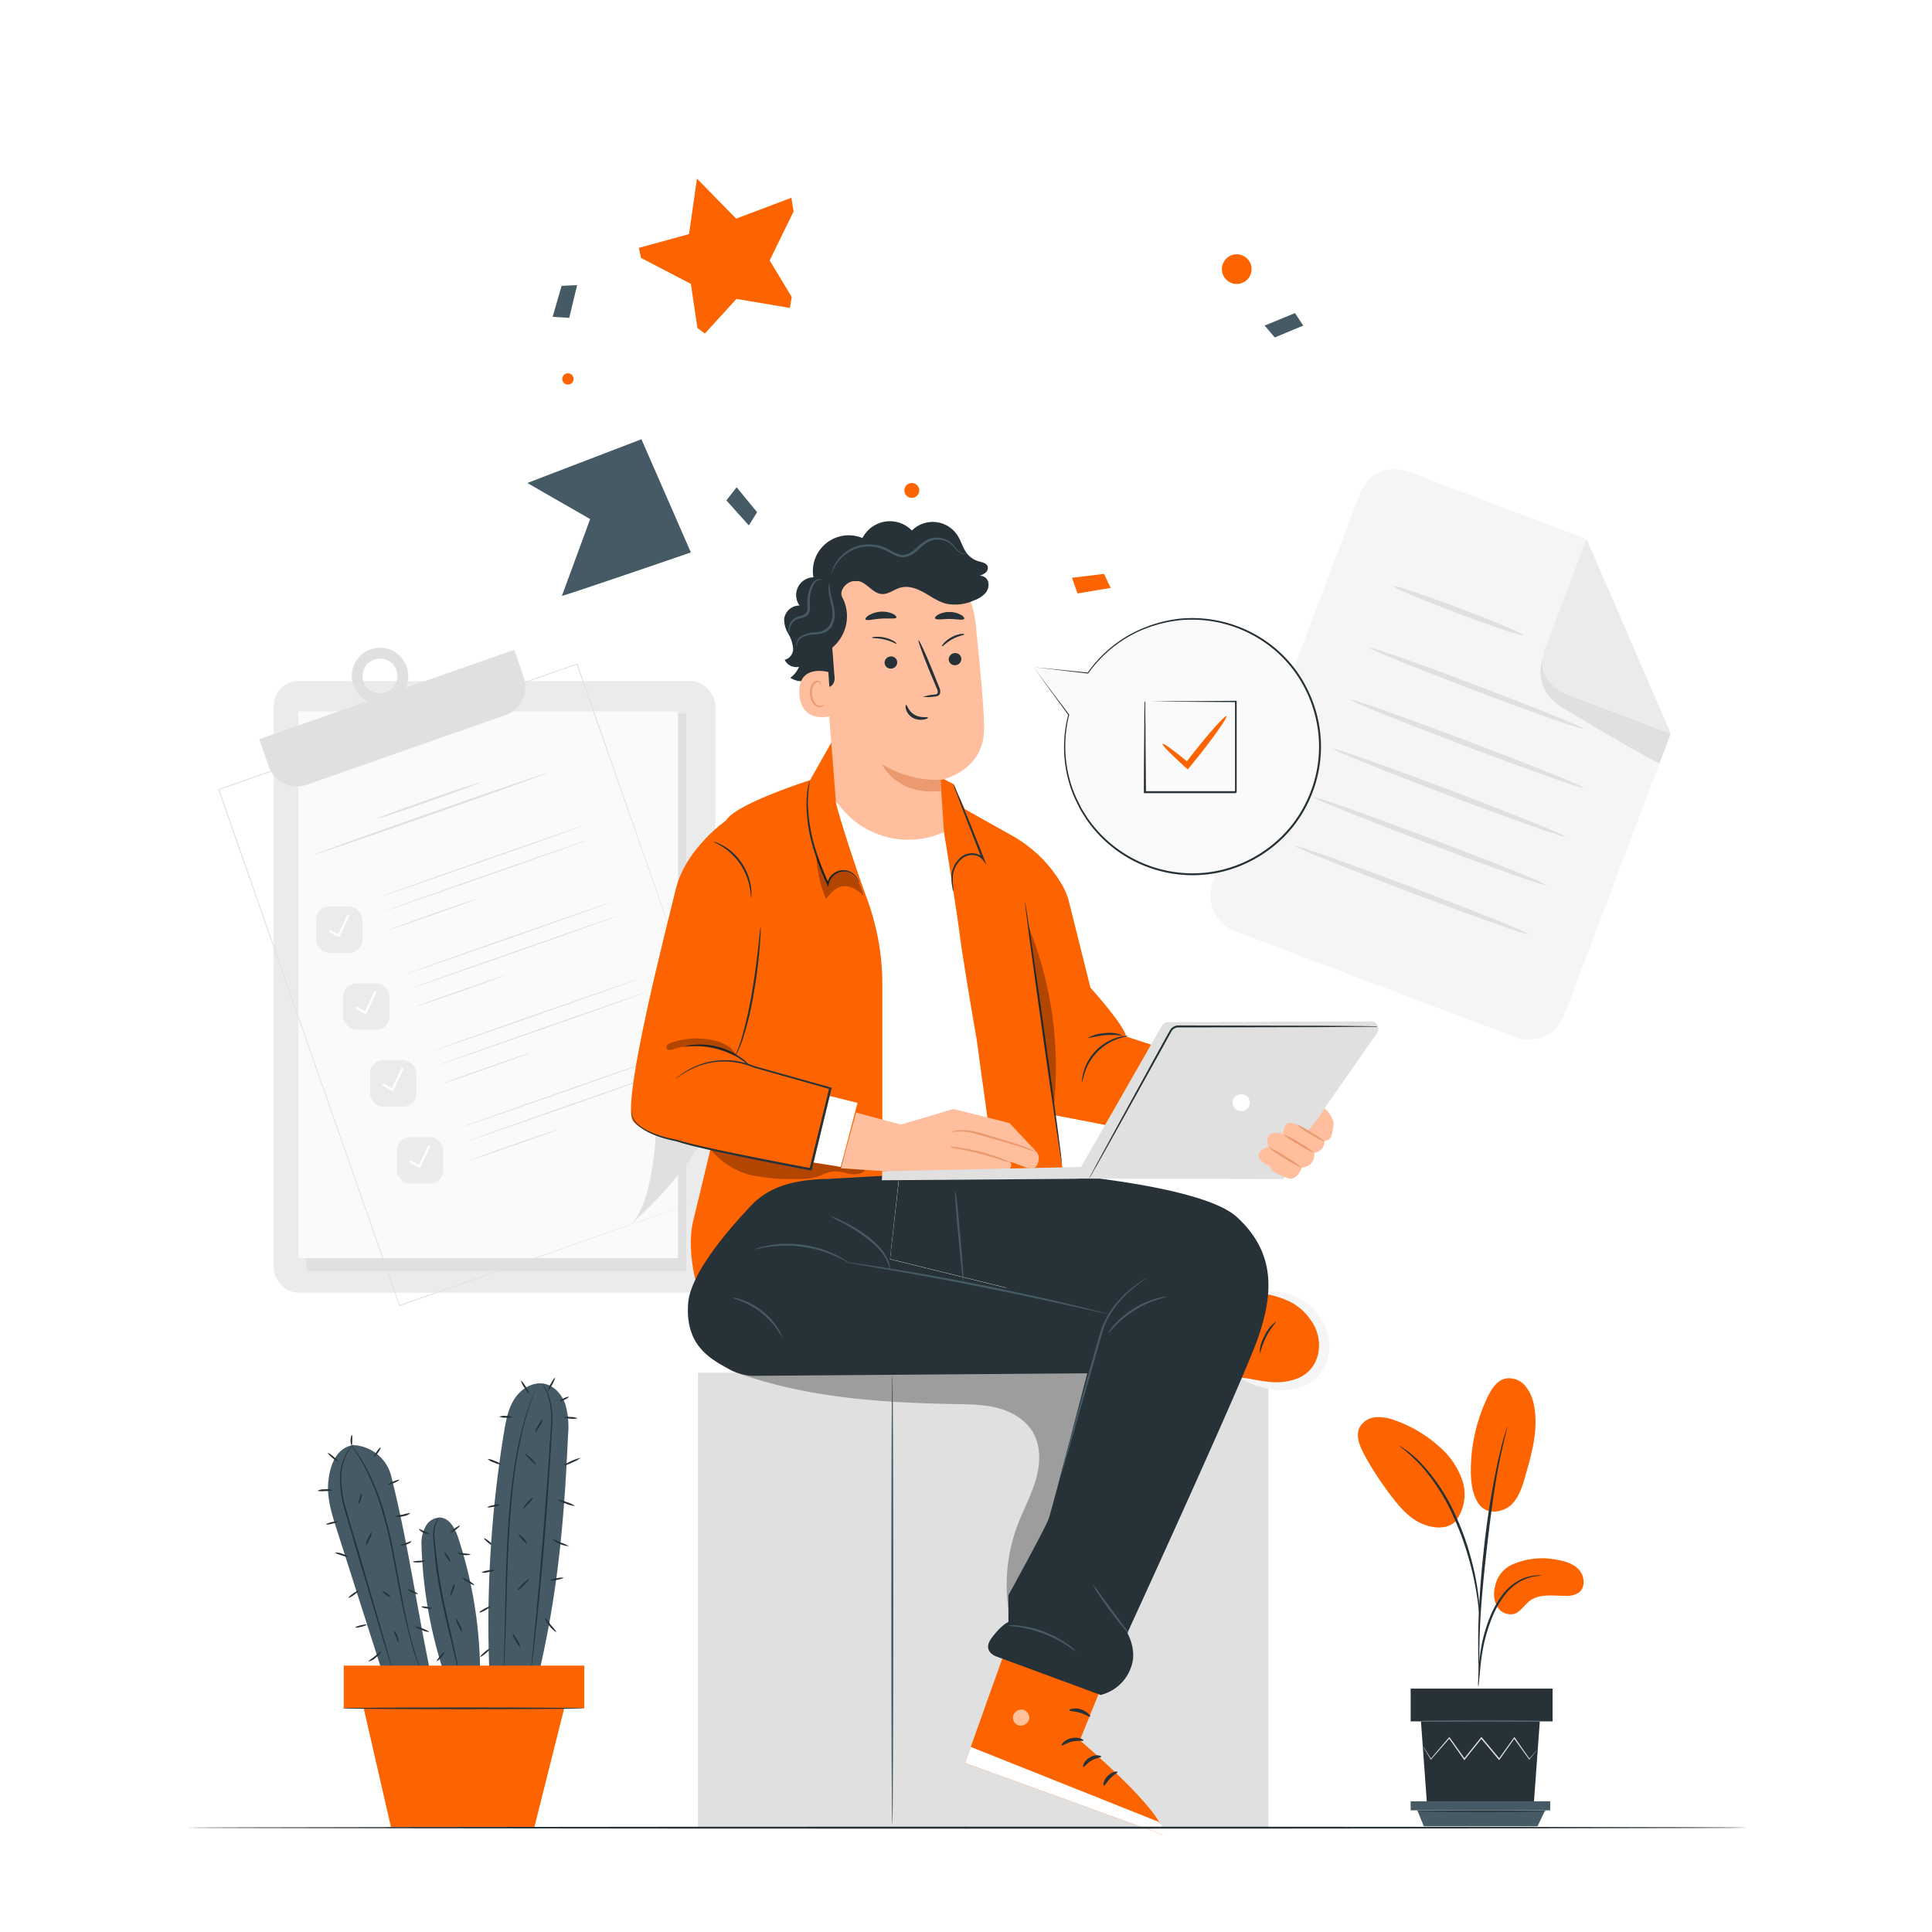 <svg class="animated" id="freepik_stories-completed" xmlns="http://www.w3.org/2000/svg" viewBox="0 0 500 500" version="1.1" xmlns:xlink="http://www.w3.org/1999/xlink" xmlns:svgjs="http://svgjs.com/svgjs"><style>svg#freepik_stories-completed:not(.animated) .animable {opacity: 0;}svg#freepik_stories-completed.animated #freepik--background-complete--inject-13 {animation: 1s 1 forwards cubic-bezier(.36,-0.01,.5,1.38) lightSpeedLeft;animation-delay: 0s;}svg#freepik_stories-completed.animated #freepik--Plants--inject-13 {animation: 1s 1 forwards cubic-bezier(.36,-0.01,.5,1.38) slideRight;animation-delay: 0s;}svg#freepik_stories-completed.animated #freepik--Character--inject-13 {animation: 2s 1 forwards cubic-bezier(.36,-0.01,.5,1.38) zoomIn,1.5s Infinite  linear floating;animation-delay: 0s,2s;}svg#freepik_stories-completed.animated #freepik--Floor--inject-13 {animation: 1s 1 forwards cubic-bezier(.36,-0.01,.5,1.38) lightSpeedLeft;animation-delay: 0s;}svg#freepik_stories-completed.animated #elptckmg94cgm {animation: 2s 1 forwards cubic-bezier(.36,-0.01,.5,1.38) slideLeft;animation-delay: 0s;}svg#freepik_stories-completed.animated #el8r4n2bfwwdj {animation: 2s 1 forwards cubic-bezier(.36,-0.01,.5,1.38) slideLeft;animation-delay: 0.125s;opacity: 0}svg#freepik_stories-completed.animated #elu6wzun0xkq {animation: 2s 1 forwards cubic-bezier(.36,-0.01,.5,1.38) slideLeft;animation-delay: 0.25s;opacity: 0}svg#freepik_stories-completed.animated #elhk2dmhr1ywk {animation: 2s 1 forwards cubic-bezier(.36,-0.01,.5,1.38) slideLeft;animation-delay: 0.375s;opacity: 0}svg#freepik_stories-completed.animated #elc28uy6p8h0i {animation: 2s 1 forwards cubic-bezier(.36,-0.01,.5,1.38) slideLeft;animation-delay: 0.5s;opacity: 0}svg#freepik_stories-completed.animated #elfvma7zpnwxv {animation: 2s 1 forwards cubic-bezier(.36,-0.01,.5,1.38) slideLeft;animation-delay: 0.625s;opacity: 0}svg#freepik_stories-completed.animated #eltur26m02k3 {animation: 2s 1 forwards cubic-bezier(.36,-0.01,.5,1.38) slideLeft;animation-delay: 0.75s;opacity: 0}svg#freepik_stories-completed.animated #el1d8n3zmra3a {animation: 2s 1 forwards cubic-bezier(.36,-0.01,.5,1.38) slideLeft;animation-delay: 0.875s;opacity: 0}svg#freepik_stories-completed.animated #elul9sril0om {animation: 2s 1 forwards cubic-bezier(.36,-0.01,.5,1.38) slideLeft;animation-delay: 1s;opacity: 0}svg#freepik_stories-completed.animated #eli5lv9cxyell {animation: 2s 1 forwards cubic-bezier(.36,-0.01,.5,1.38) slideLeft;animation-delay: 1.125s;opacity: 0}svg#freepik_stories-completed.animated #elfmdf2v55pgu {animation: 2s 1 forwards cubic-bezier(.36,-0.01,.5,1.38) slideLeft;animation-delay: 1.25s;opacity: 0}svg#freepik_stories-completed.animated #elkz7ztq6qnfa {animation: 2s 1 forwards cubic-bezier(.36,-0.01,.5,1.38) slideLeft;animation-delay: 1.375s;opacity: 0}svg#freepik_stories-completed.animated #el7yyk0c7x4n {animation: 2s 1 forwards cubic-bezier(.36,-0.01,.5,1.38) slideLeft;animation-delay: 1.5s;opacity: 0}svg#freepik_stories-completed.animated #el7rf2jzasv5h {animation: 2s 1 forwards cubic-bezier(.36,-0.01,.5,1.38) slideLeft;animation-delay: 1.625s;opacity: 0}svg#freepik_stories-completed.animated #elgl5gkhokcev {animation: 2s 1 forwards cubic-bezier(.36,-0.01,.5,1.38) slideLeft;animation-delay: 1.75s;opacity: 0}svg#freepik_stories-completed.animated #el4003kepcpc4 {animation: 2s 1 forwards cubic-bezier(.36,-0.01,.5,1.38) slideLeft;animation-delay: 1.875s;opacity: 0}svg#freepik_stories-completed.animated #freepik--Ribbon--inject-13 {animation: 2s 1 forwards cubic-bezier(.36,-0.01,.5,1.38) slideLeft,1.5s Infinite  linear floating;animation-delay: 0s,2s;}svg#freepik_stories-completed.animated #freepik--Confetti--inject-13 {animation: 1s 1 forwards cubic-bezier(.36,-0.01,.5,1.38) slideDown;animation-delay: 0s;}svg#freepik_stories-completed.animated #elwqcb4xz4ik {animation: 2s 1 forwards cubic-bezier(.36,-0.01,.5,1.38) slideDown;animation-delay: 0s;}svg#freepik_stories-completed.animated #el4bg0i5ujc0b {animation: 2s 1 forwards cubic-bezier(.36,-0.01,.5,1.38) slideDown;animation-delay: 0.222s;opacity: 0}svg#freepik_stories-completed.animated #elq9j5oq6s4ms {animation: 2s 1 forwards cubic-bezier(.36,-0.01,.5,1.38) slideDown;animation-delay: 0.444s;opacity: 0}svg#freepik_stories-completed.animated #el29sb4vqvwe4 {animation: 2s 1 forwards cubic-bezier(.36,-0.01,.5,1.38) slideDown;animation-delay: 0.667s;opacity: 0}svg#freepik_stories-completed.animated #elnbmxxlwhgr {animation: 2s 1 forwards cubic-bezier(.36,-0.01,.5,1.38) slideDown;animation-delay: 0.889s;opacity: 0}svg#freepik_stories-completed.animated #elrr0aqucww4 {animation: 2s 1 forwards cubic-bezier(.36,-0.01,.5,1.38) slideDown;animation-delay: 1.111s;opacity: 0}svg#freepik_stories-completed.animated #elbn2np620mgg {animation: 2s 1 forwards cubic-bezier(.36,-0.01,.5,1.38) slideDown;animation-delay: 1.333s;opacity: 0}svg#freepik_stories-completed.animated #ellk7alx77zt9 {animation: 2s 1 forwards cubic-bezier(.36,-0.01,.5,1.38) slideDown;animation-delay: 1.556s;opacity: 0}svg#freepik_stories-completed.animated #el9t6r75yb66f {animation: 2s 1 forwards cubic-bezier(.36,-0.01,.5,1.38) slideDown;animation-delay: 1.778s;opacity: 0}svg#freepik_stories-completed.animated #freepik--Stars--inject-13 {animation: 2s 1 forwards cubic-bezier(.36,-0.01,.5,1.38) slideDown,1.5s Infinite  linear floating;animation-delay: 0s,2s;}svg#freepik_stories-completed.animated #freepik--speech-bubble--inject-13 {animation: 2s 1 forwards cubic-bezier(.36,-0.01,.5,1.38) slideDown,1.5s Infinite  linear floating;animation-delay: 0s,2s;}            @keyframes lightSpeedLeft {              from {                transform: translate3d(-50%, 0, 0) skewX(20deg);                opacity: 0;              }              60% {                transform: skewX(-10deg);                opacity: 1;              }              80% {                transform: skewX(2deg);              }              to {                opacity: 1;                transform: translate3d(0, 0, 0);              }            }                    @keyframes slideRight {                0% {                    opacity: 0;                    transform: translateX(30px);                }                100% {                    opacity: 1;                    transform: translateX(0);                }            }                    @keyframes zoomIn {                0% {                    opacity: 0;                    transform: scale(0.5);                }                100% {                    opacity: 1;                    transform: scale(1);                }            }                    @keyframes floating {                0% {                    opacity: 1;                    transform: translateY(0px);                }                50% {                    transform: translateY(-10px);                }                100% {                    opacity: 1;                    transform: translateY(0px);                }            }                    @keyframes slideLeft {                0% {                    opacity: 0;                    transform: translateX(-30px);                }                100% {                    opacity: 1;                    transform: translateX(0);                }            }                    @keyframes slideDown {                0% {                    opacity: 0;                    transform: translateY(-30px);                }                100% {                    opacity: 1;                    transform: translateY(0);                }            }        </style><g id="freepik--background-complete--inject-13" class="animable" style="transform-origin: 240.128px 235.223px;"><path d="M392.25,268.44l-72.73-27.5a9.72,9.72,0,0,1-5.65-12.54l38.06-100.66a9.73,9.73,0,0,1,12.54-5.66l46.13,17.44,21.78,50.3-27.59,73A9.73,9.73,0,0,1,392.25,268.44Z" style="fill: rgb(245, 245, 245); transform-origin: 372.809px 195.263px;" id="elb4owublpfn" class="animable"></path><path d="M410.6,139.52l-10.72,28.33a9.05,9.05,0,0,0,5.26,11.67l27.24,10.3Z" style="fill: rgb(235, 235, 235); transform-origin: 415.837px 164.67px;" id="elyenn4nzq67b" class="animable"></path><path d="M399.31,170.48s-2.95,6.74,4,12a8.27,8.27,0,0,0,.82.54c3.32,2,25.16,15,25.36,14.47l2.88-7.62-27.24-10.3S398.43,176.72,399.31,170.48Z" style="fill: rgb(224, 224, 224); transform-origin: 415.529px 183.993px;" id="elcxezor9ypmc" class="animable"></path><path d="M394.22,164.39c-.14.37-7.78-2.19-17.07-5.7s-16.71-6.66-16.57-7,7.78,2.19,17.07,5.7S394.36,164,394.22,164.39Z" style="fill: rgb(224, 224, 224); transform-origin: 377.4px 158.042px;" id="el56cgp2ri4l2" class="animable"></path><path d="M409.89,188.63c-.14.36-12.64-4-27.93-9.81s-27.58-10.77-27.44-11.14,12.64,4,27.94,9.82S410,188.26,409.89,188.63Z" style="fill: rgb(224, 224, 224); transform-origin: 382.205px 178.154px;" id="el5p82umpdbc7" class="animable"></path><path d="M409.82,203.89c-.14.36-13.76-4.45-30.43-10.76s-30.07-11.71-29.93-12.07,13.76,4.45,30.43,10.76S410,203.52,409.82,203.89Z" style="fill: rgb(224, 224, 224); transform-origin: 379.64px 192.475px;" id="elbkgsfmppmmk" class="animable"></path><path d="M405.05,216.51c-.14.36-13.76-4.45-30.43-10.76S344.55,194,344.69,193.68s13.76,4.45,30.43,10.75S405.19,216.14,405.05,216.51Z" style="fill: rgb(224, 224, 224); transform-origin: 374.87px 205.097px;" id="elqomnqgbbjq" class="animable"></path><path d="M400.28,229.13c-.14.36-13.77-4.45-30.43-10.76s-30.07-11.71-29.94-12.07,13.76,4.45,30.44,10.75S400.41,228.76,400.28,229.13Z" style="fill: rgb(224, 224, 224); transform-origin: 370.095px 217.715px;" id="elv89i7gstemk" class="animable"></path><path d="M395.5,241.75c-.13.36-13.76-4.46-30.42-10.76S335,219.28,335.14,218.92s13.76,4.45,30.43,10.75S395.64,241.38,395.5,241.75Z" style="fill: rgb(224, 224, 224); transform-origin: 365.32px 230.335px;" id="elwwo468klevb" class="animable"></path><g id="elbwit9bvshew"><rect x="70.82" y="176.28" width="114.31" height="158.27" rx="6.36" style="fill: rgb(235, 235, 235); transform-origin: 127.975px 255.415px; transform: rotate(-19.3deg);" class="animable"></rect></g><g id="elvy0mophk7tg"><rect x="79.32" y="184.67" width="98.27" height="144.26" style="fill: rgb(224, 224, 224); transform-origin: 128.455px 256.8px; transform: rotate(-19.3deg);" class="animable"></rect></g><g id="elp1a8my19zxa"><rect x="77.21" y="184.1" width="98.27" height="141.51" style="fill: rgb(250, 250, 250); transform-origin: 126.345px 254.855px; transform: rotate(-19.3deg);" class="animable"></rect></g><path d="M196.09,305.39,149.2,171.88l.17.08L56.64,204.45h0l.09-.18c17.48,50.16,33.75,96.49,46.74,133.56l-.15-.07,92.78-32.37L103.39,338l-.11,0,0-.11c-13-37.07-29.22-83.4-46.8-133.55l0-.14.13,0h0l92.74-32.46.13,0,0,.12Z" style="fill: rgb(224, 224, 224); transform-origin: 126.29px 254.87px;" id="el1amk82twrku" class="animable"></path><path d="M163.2,316.91s20.65-17.42,24.23-35.56A26.25,26.25,0,0,1,169.77,292S169.36,311,163.2,316.91Z" style="fill: rgb(224, 224, 224); transform-origin: 175.315px 299.13px;" id="elb0wfjwo65z" class="animable"></path><g id="el1dx2mn4bbok"><rect x="81.82" y="234.59" width="12.01" height="12.01" rx="3.42" style="fill: rgb(235, 235, 235); transform-origin: 87.825px 240.595px; transform: rotate(-19.3deg);" class="animable"></rect></g><path d="M87.69,242.48h0a.24.24,0,0,1-.22,0l-2.24-1.3a.28.28,0,0,1,.28-.48l2,1.14,2.36-5a.3.3,0,0,1,.38-.14.28.28,0,0,1,.13.38l-2.49,5.32A.26.26,0,0,1,87.69,242.48Z" style="fill: rgb(255, 255, 255); transform-origin: 87.765px 239.592px;" id="elue8febi217q" class="animable"></path><path d="M151.73,213.4c0,.08-12,4.37-26.89,9.58s-27,9.37-27,9.3,12-4.37,26.9-9.58S151.71,213.33,151.73,213.4Z" style="fill: rgb(224, 224, 224); transform-origin: 124.785px 222.84px;" id="elgjlt54hrh3r" class="animable"></path><path d="M123.45,232.62s-.31.14-.87.36l-2.42.9c-2,.74-4.88,1.75-8,2.85s-6,2.08-8,2.77l-2.45.81a6.46,6.46,0,0,1-.91.26,5.9,5.9,0,0,1,.87-.37l2.42-.89c2-.75,4.88-1.76,8-2.86s6-2.07,8-2.77l2.45-.81A5.48,5.48,0,0,1,123.45,232.62Z" style="fill: rgb(224, 224, 224); transform-origin: 112.125px 236.595px;" id="elu5il8642az" class="animable"></path><path d="M153,217.08c0,.07-12,4.36-26.9,9.57s-27,9.38-27,9.3,12-4.36,26.91-9.57S153,217,153,217.08Z" style="fill: rgb(224, 224, 224); transform-origin: 126.05px 226.515px;" id="eltqadrbki3a" class="animable"></path><g id="elv4clezdcwvn"><rect x="88.79" y="254.49" width="12.01" height="12.01" rx="3.42" style="fill: rgb(235, 235, 235); transform-origin: 94.795px 260.495px; transform: rotate(-19.3deg);" class="animable"></rect></g><path d="M94.66,262.38h0a.26.26,0,0,1-.23,0l-2.23-1.3a.27.27,0,0,1-.1-.38.27.27,0,0,1,.38-.1l2,1.14,2.36-5.05a.29.29,0,0,1,.37-.14.28.28,0,0,1,.14.37l-2.49,5.33A.29.29,0,0,1,94.66,262.38Z" style="fill: rgb(255, 255, 255); transform-origin: 94.717px 259.468px;" id="elj8os0zqraea" class="animable"></path><path d="M158.7,233.3c0,.08-12,4.36-26.9,9.58s-27,9.37-27,9.3,12-4.37,26.9-9.58S158.68,233.23,158.7,233.3Z" style="fill: rgb(224, 224, 224); transform-origin: 131.75px 242.74px;" id="elyig41ofx6wa" class="animable"></path><path d="M130.42,252.52s-.31.14-.88.36l-2.41.9c-2,.74-4.88,1.75-8,2.85s-6,2.08-8,2.77l-2.45.81a6.46,6.46,0,0,1-.91.26,5.32,5.32,0,0,1,.87-.37l2.42-.89c2-.75,4.88-1.76,8-2.86s6-2.07,8-2.77l2.45-.81A5.48,5.48,0,0,1,130.42,252.52Z" style="fill: rgb(224, 224, 224); transform-origin: 119.095px 256.495px;" id="elr2yxaeyl43q" class="animable"></path><path d="M160,237c0,.07-12,4.36-26.9,9.57s-27,9.38-27,9.3,12-4.36,26.9-9.57S160,236.9,160,237Z" style="fill: rgb(224, 224, 224); transform-origin: 133.05px 246.435px;" id="elkufpns8l09m" class="animable"></path><g id="elxvjzl4l8sl"><rect x="95.76" y="274.39" width="12.01" height="12.01" rx="3.42" style="fill: rgb(235, 235, 235); transform-origin: 101.765px 280.395px; transform: rotate(-19.3deg);" class="animable"></rect></g><path d="M101.63,282.28h0a.26.26,0,0,1-.23,0L99.16,281a.28.28,0,1,1,.28-.48l2,1.14,2.36-5.05a.28.28,0,1,1,.51.23l-2.49,5.33A.33.33,0,0,1,101.63,282.28Z" style="fill: rgb(255, 255, 255); transform-origin: 101.665px 279.37px;" id="elqdnfb0cv6k" class="animable"></path><path d="M165.67,253.2c0,.08-12,4.36-26.9,9.58s-27,9.37-27,9.29,12-4.36,26.91-9.57S165.64,253.13,165.67,253.2Z" style="fill: rgb(224, 224, 224); transform-origin: 138.72px 262.635px;" id="eltteo5knzyk" class="animable"></path><path d="M137.39,272.41a6.46,6.46,0,0,1-.88.37l-2.42.9c-2,.74-4.87,1.75-8,2.85s-6,2.07-8,2.77l-2.45.81a6.93,6.93,0,0,1-.91.26,5.32,5.32,0,0,1,.87-.37l2.42-.9c2-.74,4.88-1.75,8-2.85s6-2.07,8-2.77l2.44-.81A8.53,8.53,0,0,1,137.39,272.41Z" style="fill: rgb(224, 224, 224); transform-origin: 126.06px 276.39px;" id="elxss0bnou3ho" class="animable"></path><path d="M167,256.88c0,.07-12,4.36-26.9,9.57s-27,9.38-27,9.3,12-4.36,26.9-9.58S166.93,256.8,167,256.88Z" style="fill: rgb(224, 224, 224); transform-origin: 140.05px 266.315px;" id="elzmxhnya019m" class="animable"></path><g id="elwtoe9q6v8b"><rect x="102.73" y="294.29" width="12.01" height="12.01" rx="3.42" style="fill: rgb(235, 235, 235); transform-origin: 108.735px 300.295px; transform: rotate(-19.3deg);" class="animable"></rect></g><path d="M108.59,302.18h0a.28.28,0,0,1-.22,0l-2.24-1.3a.28.28,0,1,1,.29-.48l2,1.14,2.36-5a.28.28,0,0,1,.37-.14.29.29,0,0,1,.14.37l-2.5,5.33A.29.29,0,0,1,108.59,302.18Z" style="fill: rgb(255, 255, 255); transform-origin: 108.652px 299.289px;" id="ela2bgvk4dzrs" class="animable"></path><path d="M172.64,273.1c0,.08-12,4.36-26.9,9.57s-27,9.38-27,9.3,12-4.36,26.9-9.57S172.61,273,172.64,273.1Z" style="fill: rgb(224, 224, 224); transform-origin: 145.69px 282.535px;" id="elchmkmhvubkp" class="animable"></path><path d="M144.35,292.31a5.32,5.32,0,0,1-.87.37l-2.42.9c-2,.74-4.88,1.75-8,2.85s-6,2.07-8,2.77l-2.45.81c-.58.18-.91.27-.91.26a5.32,5.32,0,0,1,.87-.37l2.42-.9c2-.74,4.88-1.75,8-2.85s6-2.07,8-2.77l2.45-.81A6.93,6.93,0,0,1,144.35,292.31Z" style="fill: rgb(224, 224, 224); transform-origin: 133.025px 296.29px;" id="el9hzqru2mmli" class="animable"></path><path d="M173.93,276.78c0,.07-12,4.36-26.9,9.57s-27,9.37-27,9.3,12-4.36,26.9-9.58S173.9,276.7,173.93,276.78Z" style="fill: rgb(224, 224, 224); transform-origin: 146.98px 286.215px;" id="el0gq59nfztm28" class="animable"></path><path d="M67.09,191.3l2.44,7a7.79,7.79,0,0,0,9.92,4.78l51.3-18a7.77,7.77,0,0,0,4.77-9.91l-2.44-7Z" style="fill: rgb(224, 224, 224); transform-origin: 101.524px 185.843px;" id="elc9h5xrig3jf" class="animable"></path><path d="M100.77,181.82a7.3,7.3,0,1,1,4.47-9.29A7.3,7.3,0,0,1,100.77,181.82Zm-3.9-11.13a4.5,4.5,0,1,0,5.73,2.76A4.5,4.5,0,0,0,96.87,170.69Z" style="fill: rgb(224, 224, 224); transform-origin: 98.347px 174.934px;" id="elgeqa41t3aua" class="animable"></path><path d="M141.77,200c0,.13-13.48,5-30.21,10.85s-30.33,10.5-30.38,10.37,13.48-5,30.21-10.85S141.72,199.83,141.77,200Z" style="fill: rgb(224, 224, 224); transform-origin: 111.475px 210.609px;" id="eluva9e2cerib" class="animable"></path><path d="M124.44,202.45c0,.13-5.9,2.34-13.29,4.93S97.73,212,97.68,211.82s5.91-2.34,13.3-4.93S124.4,202.32,124.44,202.45Z" style="fill: rgb(224, 224, 224); transform-origin: 111.06px 207.138px;" id="el0niei19sy9fp" class="animable"></path></g><g id="freepik--Plants--inject-13" class="animable" style="transform-origin: 245.984px 414.749px;"><path d="M391,405.08a19,19,0,0,1,11.81-1.43c2.14.35,4.38,1,5.83,2.6s1.74,4.44.06,5.82A5.55,5.55,0,0,1,405,413c-3.13,0-6.59-.59-9.08,1.29-1.43,1.07-2.37,2.85-4.07,3.38a4,4,0,0,1-4.43-2,6.89,6.89,0,0,1-.5-5.07A7.74,7.74,0,0,1,391,405.08Z" style="fill: rgb(253, 100, 0); transform-origin: 398.249px 410.527px;" id="elwmlbz804jqm" class="animable"></path><path d="M382.72,389.2c2.2,3.13,6.47,2.1,8.45.18s2.81-4.69,3.57-7.33c1.74-6.05,3.5-12.39,2.21-18.55a10.34,10.34,0,0,0-2.37-5,5.39,5.39,0,0,0-5.1-1.7c-2.16.57-3.49,2.68-4.46,4.68a44.23,44.23,0,0,0-4.37,19c0,3.06.35,6.26,2.07,8.79" style="fill: rgb(253, 100, 0); transform-origin: 389.022px 373.945px;" id="elrofgxvupxwb" class="animable"></path><path d="M376.69,393.7a11.41,11.41,0,0,0,1.78-10.51,20.26,20.26,0,0,0-6.22-9,33.49,33.49,0,0,0-11.14-6.57,11.85,11.85,0,0,0-5-.85,5.24,5.24,0,0,0-4.2,2.54c-1.18,2.24,0,4.95,1.16,7.16a83.88,83.88,0,0,0,7.32,11.14c2.19,2.83,4.7,5.62,8.05,6.9s6.81,1.12,8.58-1.19" style="fill: rgb(253, 100, 0); transform-origin: 365.232px 381.033px;" id="elhbqv7se2asb" class="animable"></path><path d="M382.58,436.51a7.28,7.28,0,0,0,.19-1.42c.11-1,.23-2.34.38-3.89a54.43,54.43,0,0,1,.88-5.71,43.74,43.74,0,0,1,2.07-6.73,24.87,24.87,0,0,1,3.44-6.09,12.86,12.86,0,0,1,4.35-3.62,12.1,12.1,0,0,1,3.66-1.14,6.88,6.88,0,0,0,1.42-.2,6.77,6.77,0,0,0-1.45,0,11.24,11.24,0,0,0-3.81,1,12.79,12.79,0,0,0-4.59,3.64,24.44,24.44,0,0,0-3.56,6.22,40.42,40.42,0,0,0-2.06,6.84,48.85,48.85,0,0,0-.76,5.78c-.13,1.65-.17,3-.19,3.91A6,6,0,0,0,382.58,436.51Z" style="fill: rgb(38, 50, 56); transform-origin: 390.746px 422.091px;" id="el6cwrbhary5v" class="animable"></path><path d="M382.84,433.52a2.44,2.44,0,0,0,0-.66V431c0-1.64,0-4,.08-7,.15-5.87.65-12.18,1.63-21.08.92-8.37,2.16-18.11,3.47-24.44.28-1.44.56-2.74.83-3.87s.47-2.12.68-2.91.32-1.36.44-1.84a5,5,0,0,0,.12-.66,2.86,2.86,0,0,0-.23.62c-.15.48-.33,1.08-.55,1.82s-.5,1.76-.78,2.89-.61,2.42-.92,3.86A217.39,217.39,0,0,0,384,401.09c-1,8.92-1.42,17-1.45,22.92,0,2.94,0,5.32.1,7,0,.77.08,1.4.11,1.89A3.55,3.55,0,0,0,382.84,433.52Z" style="fill: rgb(38, 50, 56); transform-origin: 386.32px 401.36px;" id="elkm6p1062uk" class="animable"></path><path d="M382.88,417.86a12,12,0,0,0,0-2,53.53,53.53,0,0,0-.61-5.35,69,69,0,0,0-1.74-7.8,63.14,63.14,0,0,0-3.26-9.23,49.27,49.27,0,0,0-9.57-14.91,24.39,24.39,0,0,0-2.26-2.09c-.34-.3-.65-.59-1-.82l-.87-.6a11.16,11.16,0,0,0-1.67-1.06,56.21,56.21,0,0,1,5.45,4.86,51.4,51.4,0,0,1,9.34,14.86,72.43,72.43,0,0,1,3.28,9.14,75.06,75.06,0,0,1,1.85,7.72c.41,2.23.65,4,.79,5.3A13.61,13.61,0,0,0,382.88,417.86Z" style="fill: rgb(38, 50, 56); transform-origin: 372.411px 395.93px;" id="elt5qjx3o61i9" class="animable"></path><polygon points="367.74 445.49 369.31 466.99 396.94 466.99 398.5 445.49 367.74 445.49" style="fill: rgb(38, 50, 56); transform-origin: 383.12px 456.24px;" id="elsgwsgjwktb" class="animable"></polygon><rect x="365.08" y="437.01" width="36.73" height="8.48" style="fill: rgb(38, 50, 56); transform-origin: 383.445px 441.25px;" id="eld62t8qg6qi" class="animable"></rect><polygon points="365.08 466.17 365.08 468.51 366.8 468.51 401.19 468.51 401.19 466.17 365.08 466.17" style="fill: rgb(69, 90, 100); transform-origin: 383.135px 467.34px;" id="eled16r12ysyi" class="animable"></polygon><polygon points="368.49 472.65 366.8 468.51 399.88 468.51 397.9 472.65 368.49 472.65" style="fill: rgb(69, 90, 100); transform-origin: 383.34px 470.58px;" id="el5940njhzpq4" class="animable"></polygon><path d="M398,452.51s0,.08-.13.2l-.41.55-1.61,2.06-.07.09-.07-.1-3.95-5.46H392l-3.9,5.51-.12.17-.14-.16-4.61-5.5h.26l-.25.32-4.13,5.17-.13.18-.13-.18c-1.4-2-2.71-3.84-3.9-5.51h.23l-4.79,5.46-.09.1-.07-.11c-.63-1.06-1.13-1.91-1.5-2.52l-.38-.67a1,1,0,0,1-.12-.24s.06.06.16.21l.43.65,1.57,2.47h-.15l4.72-5.53.12-.14.11.15,3.93,5.49h-.27L383,450l.26-.32.13-.17.13.16,4.61,5.51h-.26l3.93-5.49.11-.16.12.16c1.55,2.23,2.88,4.12,3.87,5.53h-.15l1.68-2,.45-.52Z" style="fill: rgb(224, 224, 224); transform-origin: 383.115px 452.525px;" id="el33ir2vqnqkm" class="animable"></path><path d="M398.89,445.34c0,.1-6.92.18-15.46.18s-15.46-.08-15.46-.18,6.92-.17,15.46-.17S398.89,445.25,398.89,445.34Z" style="fill: rgb(69, 90, 100); transform-origin: 383.43px 445.345px;" id="el42tc1fdzd4i" class="animable"></path><path d="M400.29,468.75c0,.09-7.53.17-16.8.17s-16.8-.08-16.8-.17,7.52-.18,16.8-.18S400.29,468.65,400.29,468.75Z" style="fill: rgb(38, 50, 56); transform-origin: 383.49px 468.745px;" id="elta5o29v8egf" class="animable"></path><path d="M127.8,400.15c-.08.09-.71-.29-1.41-.85s-1.21-1.09-1.13-1.19.7.29,1.4.85S127.87,400.05,127.8,400.15Z" style="fill: rgb(38, 50, 56); transform-origin: 126.529px 399.129px;" id="elp8q50cm3gz" class="animable"></path><path d="M147,371.51a21.88,21.88,0,0,0-.65-7.95c-.84-2.55-2.8-4.88-5.42-5.43-3-.62-6.06,1.27-7.74,3.83s-2.25,5.66-2.75,8.67a306.4,306.4,0,0,0-3.75,62.95l12.24,1.72C144.26,413.33,146,394.12,147,371.51Z" style="fill: rgb(69, 90, 100); transform-origin: 136.756px 396.656px;" id="el8xg14z58fpg" class="animable"></path><path d="M139.18,358l-.06.2-.2.55-.82,2.12c-.17.46-.4,1-.58,1.53l-.59,1.85-.69,2.13-.63,2.43A106,106,0,0,0,133.24,381c-.66,4.6-1.09,9.7-1.44,15.06-.62,10.73-.72,20.47-1,27.51-.13,3.53-.25,6.38-.38,8.34-.07,1-.12,1.71-.16,2.27,0,.23,0,.43,0,.58s0,.2,0,.2,0-.06,0-.2,0-.35,0-.59c0-.55,0-1.31.07-2.27.08-2,.15-4.81.24-8.34.2-7,.25-16.78.88-27.52.34-5.37.79-10.48,1.47-15.1a100.76,100.76,0,0,1,2.47-12.14l.66-2.43q.39-1.12.72-2.13l.64-1.85c.19-.56.43-1.06.61-1.52l.9-2.08q.14-.33.24-.54A.76.76,0,0,1,139.18,358Z" style="fill: rgb(38, 50, 56); transform-origin: 134.72px 396.48px;" id="elvrd63pdf4e" class="animable"></path><path d="M140.31,358.05a8.83,8.83,0,0,1,1.5,2.53,18.73,18.73,0,0,1,1.11,7.92c-.32,6.77-.93,16.09-1.73,26.39s-1.71,19.6-2.43,26.33c-.37,3.36-.68,6.08-.91,8-.12.91-.21,1.63-.28,2.16l-.08.56a1.3,1.3,0,0,1,0,.19s0-.06,0-.19,0-.34,0-.57c0-.53.11-1.25.19-2.17.19-1.92.45-4.63.77-8,.64-6.74,1.49-16,2.3-26.34s1.46-19.61,1.86-26.36a19.12,19.12,0,0,0-1-7.85A16.42,16.42,0,0,0,140.31,358.05Z" style="fill: rgb(38, 50, 56); transform-origin: 140.232px 395.09px;" id="elaa41x9ezltk" class="animable"></path><path d="M148.8,389.74a6.67,6.67,0,0,1-2.32-.6,6.78,6.78,0,0,1-2.17-1,6.41,6.41,0,0,1,2.32.6A6.67,6.67,0,0,1,148.8,389.74Z" style="fill: rgb(38, 50, 56); transform-origin: 146.555px 388.94px;" id="el1lyi1p9t6s6" class="animable"></path><path d="M150.28,377.26a7.64,7.64,0,0,1-2.21,1.23,7.41,7.41,0,0,1-2.39.83,14.59,14.59,0,0,1,4.6-2.06Z" style="fill: rgb(38, 50, 56); transform-origin: 147.98px 378.29px;" id="elujcoobzh48" class="animable"></path><path d="M149.51,367.07a7.4,7.4,0,0,1-3.62-.25,4,4,0,0,1,1.82-.09A4,4,0,0,1,149.51,367.07Z" style="fill: rgb(38, 50, 56); transform-origin: 147.7px 366.927px;" id="elzh0c9zce2dk" class="animable"></path><path d="M136.87,360.55c-.1.06-.64-.61-1.19-1.49a4.41,4.41,0,0,1-.83-1.73c.1-.06.64.6,1.2,1.49S137,360.48,136.87,360.55Z" style="fill: rgb(38, 50, 56); transform-origin: 135.873px 358.94px;" id="el9k3ag5d1u9t" class="animable"></path><path d="M132.7,366.71a3.65,3.65,0,0,1-1.74.18,3.61,3.61,0,0,1-1.73-.26,3.65,3.65,0,0,1,1.74-.18A3.61,3.61,0,0,1,132.7,366.71Z" style="fill: rgb(38, 50, 56); transform-origin: 130.965px 366.67px;" id="el1tfarugnxt8" class="animable"></path><path d="M129.7,379a4.22,4.22,0,0,1-1.83-.5,4.32,4.32,0,0,1-1.67-.91,4.22,4.22,0,0,1,1.83.5A4.32,4.32,0,0,1,129.7,379Z" style="fill: rgb(38, 50, 56); transform-origin: 127.95px 378.295px;" id="el214xra2bz5m" class="animable"></path><path d="M129.38,389.39c0,.12-.67.37-1.56.55s-1.62.25-1.65.13.68-.37,1.56-.55A3.38,3.38,0,0,1,129.38,389.39Z" style="fill: rgb(38, 50, 56); transform-origin: 127.775px 389.736px;" id="elaqtyazcbfpe" class="animable"></path><path d="M128,406.35c0,.12-.72.35-1.66.52a3.6,3.6,0,0,1-1.73.08,3.66,3.66,0,0,1,1.66-.51A3.53,3.53,0,0,1,128,406.35Z" style="fill: rgb(38, 50, 56); transform-origin: 126.305px 406.651px;" id="el7lohqj6vnzu" class="animable"></path><path d="M127,415.71c.06.1-.56.54-1.38,1s-1.53.7-1.58.59.56-.54,1.38-1S127,415.6,127,415.71Z" style="fill: rgb(38, 50, 56); transform-origin: 125.521px 416.505px;" id="elcbe1jv3qyeq" class="animable"></path><path d="M134.67,426.33c-.1.06-.64-.68-1.2-1.66a4.82,4.82,0,0,1-.82-1.88c.1-.06.64.68,1.2,1.66A4.82,4.82,0,0,1,134.67,426.33Z" style="fill: rgb(38, 50, 56); transform-origin: 133.66px 424.56px;" id="elnpt3lcng8ec" class="animable"></path><path d="M136.88,408.68c.08.08-.52.81-1.34,1.62s-1.56,1.39-1.65,1.3.52-.81,1.34-1.62S136.79,408.59,136.88,408.68Z" style="fill: rgb(38, 50, 56); transform-origin: 135.384px 410.14px;" id="eldbftxq8ia89" class="animable"></path><path d="M136.39,399.41c-.09.09-.64-.37-1.24-1s-1-1.24-.92-1.32.64.37,1.24,1S136.48,399.33,136.39,399.41Z" style="fill: rgb(38, 50, 56); transform-origin: 135.311px 398.251px;" id="elnv8znx5ylgs" class="animable"></path><path d="M137.91,387.58c.09.08-.41.79-1.12,1.57s-1.35,1.37-1.44,1.29.41-.79,1.11-1.58S137.82,387.5,137.91,387.58Z" style="fill: rgb(38, 50, 56); transform-origin: 136.63px 389.01px;" id="elklentcohfng" class="animable"></path><path d="M138.76,379c-.09.09-.78-.46-1.56-1.22s-1.33-1.45-1.25-1.54.78.46,1.56,1.23S138.84,378.91,138.76,379Z" style="fill: rgb(38, 50, 56); transform-origin: 137.355px 377.62px;" id="el6l6sisd25sx" class="animable"></path><path d="M140.44,367.38a4.39,4.39,0,0,1-.79,1.74c-.53.9-1.05,1.58-1.15,1.52s.24-.84.78-1.74S140.33,367.32,140.44,367.38Z" style="fill: rgb(38, 50, 56); transform-origin: 139.461px 369.01px;" id="elqzcu9g0a7v" class="animable"></path><path d="M143.59,356.62c.11.06-.2.84-.69,1.74s-1,1.59-1.08,1.54a4.17,4.17,0,0,1,.69-1.74C143,357.25,143.48,356.57,143.59,356.62Z" style="fill: rgb(38, 50, 56); transform-origin: 142.716px 358.26px;" id="elydracfh27ff" class="animable"></path><path d="M147.17,361.51c.05.11-.44.45-1.1.77s-1.23.48-1.28.37.44-.45,1.1-.77S147.12,361.4,147.17,361.51Z" style="fill: rgb(38, 50, 56); transform-origin: 145.98px 362.08px;" id="elpooj13qn9k" class="animable"></path><path d="M147.25,400.15a7.48,7.48,0,0,1-4.47-1.91,12.44,12.44,0,0,1,2.25.93A11.87,11.87,0,0,1,147.25,400.15Z" style="fill: rgb(38, 50, 56); transform-origin: 145.015px 399.195px;" id="el3w06x3xbm55" class="animable"></path><path d="M145.79,408.33c0,.12-.71.36-1.65.54a3.55,3.55,0,0,1-1.73.11,3.75,3.75,0,0,1,1.65-.54C145,408.26,145.77,408.21,145.79,408.33Z" style="fill: rgb(38, 50, 56); transform-origin: 144.1px 408.652px;" id="elw3nlb7nppy" class="animable"></path><path d="M144,422.36c-.07.1-1-.55-1.86-1.63a4.87,4.87,0,0,1-1.17-2.19,13.86,13.86,0,0,1,1.51,1.92A13.23,13.23,0,0,1,144,422.36Z" style="fill: rgb(38, 50, 56); transform-origin: 142.485px 420.455px;" id="elx3im39a8su8" class="animable"></path><path d="M124.31,428.78c-.08-.09.42-.65,1.11-1.24s1.32-1,1.4-.9-.42.64-1.11,1.24S124.39,428.87,124.31,428.78Z" style="fill: rgb(38, 50, 56); transform-origin: 125.565px 427.709px;" id="el3gc8ki9l29x" class="animable"></path><path d="M118.65,398.16c-.8-2.49-2.29-5.39-4.9-5.43a4.34,4.34,0,0,0-3.68,2.46,9,9,0,0,0-1,4.5,117.56,117.56,0,0,0,5.61,32.62h9.57A113.87,113.87,0,0,0,118.65,398.16Z" style="fill: rgb(69, 90, 100); transform-origin: 116.656px 412.52px;" id="eljqwt24iz80c" class="animable"></path><path d="M101.36,382.49a10.62,10.62,0,0,0-10-8.5c-4.23.74-5.87,4.9-6.37,9.16s.82,8.5,2.13,12.59q6.28,19.68,12.58,39.37l11.9-1.3C107.88,416.23,105.72,399.93,101.36,382.49Z" style="fill: rgb(69, 90, 100); transform-origin: 98.241px 404.55px;" id="el4kkiap16v7a" class="animable"></path><path d="M113.75,392.73a8.92,8.92,0,0,0-.81,1.35,8.81,8.81,0,0,0-.45,4.23c.18,1.82.39,4,.7,6.4s.74,5,1.28,7.78c1.08,5.5,2.3,10.42,3.07,14,.39,1.79.69,3.25.87,4.26.08.47.15.85.2,1.17s.06.41,0,.41a2.21,2.21,0,0,1-.12-.39l-.28-1.15c-.26-1.07-.6-2.5-1-4.23-.85-3.58-2.12-8.49-3.2-14-.54-2.76-1-5.4-1.25-7.82-.16-1.2-.26-2.36-.36-3.43s-.2-2.08-.25-3a8.68,8.68,0,0,1,.6-4.32A3.74,3.74,0,0,1,113.75,392.73Z" style="fill: rgb(38, 50, 56); transform-origin: 115.372px 412.53px;" id="el1ungjwpdcjl" class="animable"></path><path d="M91.58,373.65a15.21,15.21,0,0,0-1.44,1.93,13.65,13.65,0,0,0-1.81,6.23,29,29,0,0,0,1.47,9.57c1,3.54,2.19,7.43,3.4,11.5,2.37,8.16,4.51,15.54,6.08,20.93l1.8,6.36c.2.72.35,1.29.47,1.73a2.87,2.87,0,0,1,.13.61,3.24,3.24,0,0,1-.22-.58c-.13-.44-.32-1-.54-1.72-.47-1.53-1.13-3.68-1.93-6.31L92.78,403c-1.2-4.09-2.33-8-3.37-11.52a28.56,28.56,0,0,1-1.39-9.7,13.37,13.37,0,0,1,2-6.3A7.31,7.31,0,0,1,91.58,373.65Z" style="fill: rgb(38, 50, 56); transform-origin: 94.844px 403.08px;" id="elqxl0zdpmaa" class="animable"></path><path d="M109.05,432.54a5.58,5.58,0,0,1-.27-.57c-.15-.39-.4-.94-.67-1.68-.57-1.46-1.3-3.61-2-6.31s-1.5-6-2.22-9.6-1.44-7.63-2.24-11.83-1.74-8.15-2.81-11.68a66.17,66.17,0,0,0-3.47-9.17,49.29,49.29,0,0,0-3.21-5.78c-.41-.66-.78-1.15-1-1.49a3.69,3.69,0,0,1-.33-.54,3.69,3.69,0,0,1,.4.48c.25.34.64.8,1.07,1.46a42.52,42.52,0,0,1,3.35,5.74,61.28,61.28,0,0,1,3.57,9.18A115.78,115.78,0,0,1,102,402.47c.79,4.19,1.53,8.19,2.21,11.84s1.4,6.88,2.12,9.59,1.39,4.86,1.91,6.33c.24.75.47,1.31.6,1.7A2.87,2.87,0,0,1,109.05,432.54Z" style="fill: rgb(38, 50, 56); transform-origin: 99.94px 403.215px;" id="el6l9q5a7vphc" class="animable"></path><path d="M87.38,393.78c0,.11-.62.37-1.45.57s-1.52.27-1.54.15.61-.37,1.44-.57S87.35,393.66,87.38,393.78Z" style="fill: rgb(38, 50, 56); transform-origin: 85.885px 394.14px;" id="elhgymcu7bbdr" class="animable"></path><path d="M86.12,385.66a6.14,6.14,0,0,1-2,.22,5.91,5.91,0,0,1-2-.06,4,4,0,0,1,2-.38A4,4,0,0,1,86.12,385.66Z" style="fill: rgb(38, 50, 56); transform-origin: 84.12px 385.668px;" id="elzhwboc4dku" class="animable"></path><path d="M87.46,378.24c-.08.1-.73-.32-1.44-.93s-1.24-1.18-1.16-1.27.72.32,1.44.93S87.54,378.15,87.46,378.24Z" style="fill: rgb(38, 50, 56); transform-origin: 86.16px 377.141px;" id="elrttxuyx1h5" class="animable"></path><path d="M91.09,371.38c.12,0,.08.61.07,1.3s0,1.28-.15,1.3-.31-.56-.29-1.31S91,371.35,91.09,371.38Z" style="fill: rgb(38, 50, 56); transform-origin: 90.946px 372.68px;" id="elrl0wj4enrvi" class="animable"></path><path d="M98.5,374.61c.1.07-.19.66-.65,1.31s-.91,1.13-1,1.06.19-.65.64-1.31S98.4,374.54,98.5,374.61Z" style="fill: rgb(38, 50, 56); transform-origin: 97.677px 375.795px;" id="elp7u8r6nqmf" class="animable"></path><path d="M103.31,383c0,.12-.57.47-1.37.8s-1.5.5-1.54.39.57-.47,1.37-.79S103.27,382.86,103.31,383Z" style="fill: rgb(38, 50, 56); transform-origin: 101.854px 383.59px;" id="elyssgc7pqx2e" class="animable"></path><path d="M106.23,391.57a3.49,3.49,0,0,1-1.88.83,3.74,3.74,0,0,1-2.06.07,7.8,7.8,0,0,1,2-.5A8.16,8.16,0,0,1,106.23,391.57Z" style="fill: rgb(38, 50, 56); transform-origin: 104.26px 392.076px;" id="elzgxd9icdgf" class="animable"></path><path d="M92.83,389.13c-.11,0,0-.63.19-1.33s.49-1.23.6-1.19,0,.63-.19,1.33S93,389.17,92.83,389.13Z" style="fill: rgb(38, 50, 56); transform-origin: 93.225px 387.87px;" id="eldmi7vcj6x84" class="animable"></path><path d="M94.7,399.93a4.12,4.12,0,0,1,.54-1.79c.41-.94.83-1.66.94-1.61a4.12,4.12,0,0,1-.54,1.79C95.23,399.26,94.81,400,94.7,399.93Z" style="fill: rgb(38, 50, 56); transform-origin: 95.44px 398.231px;" id="eltaec3qdpm" class="animable"></path><path d="M90.08,402.89a4.53,4.53,0,0,1-1.71-.38c-.91-.29-1.65-.55-1.62-.67a3.32,3.32,0,0,1,1.75.25C89.43,402.38,90.13,402.78,90.08,402.89Z" style="fill: rgb(38, 50, 56); transform-origin: 88.416px 402.352px;" id="elsffmh7vjyuo" class="animable"></path><path d="M92.74,411.69c.07.1-.44.58-1.13,1.08s-1.33.82-1.4.73.44-.59,1.14-1.09S92.67,411.59,92.74,411.69Z" style="fill: rgb(38, 50, 56); transform-origin: 91.475px 412.593px;" id="elurctek2ypc" class="animable"></path><path d="M94.88,420.47c0,.11-.6.37-1.41.56s-1.48.26-1.51.15.6-.37,1.41-.57S94.85,420.35,94.88,420.47Z" style="fill: rgb(38, 50, 56); transform-origin: 93.419px 420.82px;" id="el6vg6bugv795" class="animable"></path><path d="M106.47,398.91c.06.1-.48.53-1.26.82s-1.48.33-1.5.22.6-.34,1.34-.63S106.41,398.8,106.47,398.91Z" style="fill: rgb(38, 50, 56); transform-origin: 105.092px 399.444px;" id="elrfa5kjffz" class="animable"></path><path d="M108.12,412.56c-.05.11-.69-.08-1.43-.43s-1.3-.72-1.25-.83.7.09,1.44.43S108.18,412.45,108.12,412.56Z" style="fill: rgb(38, 50, 56); transform-origin: 106.781px 411.93px;" id="elgkl75lu98q" class="animable"></path><path d="M111.05,422.34a4.68,4.68,0,0,1-1.9-.51c-1-.39-1.77-.8-1.73-.92a4.65,4.65,0,0,1,1.89.51C110.31,421.81,111.09,422.22,111.05,422.34Z" style="fill: rgb(38, 50, 56); transform-origin: 109.235px 421.625px;" id="eluu0s8hv8yiq" class="animable"></path><path d="M95.35,430c-.06-.11.72-.63,1.62-1.34s1.6-1.35,1.69-1.26-.48.86-1.42,1.6A3.85,3.85,0,0,1,95.35,430Z" style="fill: rgb(38, 50, 56); transform-origin: 97.008px 428.696px;" id="elw1fy2wm3bjq" class="animable"></path><path d="M103.07,425c-.12,0-.29-.64-.59-1.4s-.6-1.37-.5-1.44.6.45.91,1.28S103.19,425,103.07,425Z" style="fill: rgb(38, 50, 56); transform-origin: 102.554px 423.577px;" id="el5kw6odag7wn" class="animable"></path><path d="M101,413.27c-.07.1-.57-.14-1.12-.53s-.93-.79-.86-.89.57.14,1.12.53S101.1,413.17,101,413.27Z" style="fill: rgb(38, 50, 56); transform-origin: 100.013px 412.56px;" id="el1oe9g0pc78g" class="animable"></path><path d="M119,394.85c.07.1-.42.58-1.09,1.07s-1.27.82-1.34.72.41-.57,1.08-1.07S119,394.75,119,394.85Z" style="fill: rgb(38, 50, 56); transform-origin: 117.785px 395.745px;" id="elogf3u30n9e" class="animable"></path><path d="M121.75,402.27c0,.12-.75.28-1.69.18s-1.65-.42-1.62-.53.77,0,1.67.09S121.74,402.15,121.75,402.27Z" style="fill: rgb(38, 50, 56); transform-origin: 120.095px 402.178px;" id="elmkyfbr0nl4d" class="animable"></path><path d="M110.08,403.94c0,.11-.67.36-1.59.42s-1.64-.09-1.63-.21.73-.16,1.61-.22S110.06,403.82,110.08,403.94Z" style="fill: rgb(38, 50, 56); transform-origin: 108.47px 404.12px;" id="elonrxtb6n5w" class="animable"></path><path d="M111.09,396.92c0,.12-.72.14-1.5-.23s-1.23-.9-1.15-1,.62.28,1.33.6S111.1,396.8,111.09,396.92Z" style="fill: rgb(38, 50, 56); transform-origin: 109.76px 396.336px;" id="eln2yarey62wm" class="animable"></path><path d="M122.75,410.24c-.06.1-.79-.24-1.63-.77s-1.46-1-1.39-1.14.79.25,1.63.77S122.82,410.14,122.75,410.24Z" style="fill: rgb(38, 50, 56); transform-origin: 121.24px 409.279px;" id="elhtf62qa8ld" class="animable"></path><rect x="88.97" y="431.06" width="62.25" height="11.03" style="fill: rgb(253, 100, 0); transform-origin: 120.095px 436.575px;" id="elsbkvyqky1wk" class="animable"></rect><polygon points="93.62 439.91 101.19 472.88 138.29 472.88 146.57 439.91 93.62 439.91" style="fill: rgb(253, 100, 0); transform-origin: 120.095px 456.395px;" id="elzcw7aandjdd" class="animable"></polygon><path d="M151.19,442.11c0,.12-14,.22-31.36.22s-31.36-.1-31.36-.22,14-.22,31.36-.22S151.19,442,151.19,442.11Z" style="fill: rgb(38, 50, 56); transform-origin: 119.83px 442.11px;" id="elevu0ijmxm3n" class="animable"></path><path d="M116.57,404.18c-.1.06-.53-.43-.95-1.11s-.68-1.28-.58-1.34.53.43.95,1.11S116.67,404.11,116.57,404.18Z" style="fill: rgb(38, 50, 56); transform-origin: 115.805px 402.955px;" id="elnke9rlmojgo" class="animable"></path><path d="M116.59,413.05a3.48,3.48,0,0,1,.33-1.67c.29-.89.63-1.58.74-1.54a3.5,3.5,0,0,1-.33,1.68C117,412.4,116.71,413.09,116.59,413.05Z" style="fill: rgb(38, 50, 56); transform-origin: 117.125px 411.445px;" id="ellkiwxqrju8j" class="animable"></path><path d="M119.63,422.37c-.11.06-.57-.69-1-1.66a4.55,4.55,0,0,1-.64-1.85c.11-.06.57.69,1,1.66A4.55,4.55,0,0,1,119.63,422.37Z" style="fill: rgb(38, 50, 56); transform-origin: 118.81px 420.615px;" id="elrigl6km0b8" class="animable"></path><path d="M113.06,429.87c-.09-.08.28-.65.83-1.29s1.06-1.08,1.16-1-.28.66-.83,1.29S113.15,430,113.06,429.87Z" style="fill: rgb(38, 50, 56); transform-origin: 114.056px 428.731px;" id="eleb34d6wu21k" class="animable"></path><path d="M111.68,416.26c0,.12-.62.11-1.34,0s-1.28-.32-1.26-.44.62-.11,1.33,0S111.7,416.14,111.68,416.26Z" style="fill: rgb(38, 50, 56); transform-origin: 110.38px 416.04px;" id="elbpqz9w54moh" class="animable"></path></g><g id="freepik--Character--inject-13" class="animable" style="transform-origin: 260.009px 304.847px;"><rect x="180.63" y="355.24" width="147.62" height="117.72" style="fill: rgb(224, 224, 224); transform-origin: 254.44px 414.1px;" id="elejt2xf9wgca" class="animable"></rect><g id="elbuw3oawik"><g style="opacity: 0.3; transform-origin: 253.28px 392.49px;" class="animable"><path d="M191.38,355.48c17.38,6.2,36.55,7.53,55.2,7.88,3.87.07,7.78.06,11.52,1s7.35,3.07,9.27,6.42c2.09,3.65,1.87,8.22.68,12.25s-3.24,7.76-4.72,11.69A43.65,43.65,0,0,0,261,416.53a20.48,20.48,0,0,0,3.08,8.8,10.09,10.09,0,0,0,7.82,4.58c5.61.08,9.45-5.43,12.23-10.31,11.41-20,23.75-42.7,31.05-64.53Z" id="ely7zjzcah39" class="animable" style="transform-origin: 253.28px 392.49px;"></path></g></g><path d="M230.93,472.33c-.15,0-.26-26.09-.26-58.27s.11-58.28.26-58.28.26,26.09.26,58.28S231.07,472.33,230.93,472.33Z" style="fill: rgb(69, 90, 100); transform-origin: 230.93px 414.055px;" id="elaynmnwkau18" class="animable"></path><path d="M291.42,268.24c-.44-2.94-9.22-12.64-9.22-12.64s-4.38-17.61-5.7-22.8a17.14,17.14,0,0,0-1.91-4.26,34.25,34.25,0,0,0-12.8-12.35l-12.15-6.83-2.9-6.46-29.18-15-7.91,14S190.44,208,187.9,212.33s1.26,62.8,1.26,62.8-8,33.72-9.73,40.7.54,15.3.54,15.3l14.31-17.95c4.45-5.58,14.21-8.15,21.22-8.05l59.91.27L273,288.62,321.47,298s8.33-16.26,9-16.58S291.42,268.24,291.42,268.24Z" style="fill: rgb(253, 100, 0); transform-origin: 254.629px 259.515px;" id="elq7z3fsiim2b" class="animable"></path><path d="M216.32,207.35c-.42-.43,3.38,12.42,8.16,25.51a64.31,64.31,0,0,1,3.87,22.07v47.4l28.72-1.95-4.29-31.22s-3.5-20.14-4.48-27.8c-.9-7-4-26-4-26S228.35,219.6,216.32,207.35Z" style="fill: rgb(255, 255, 255); transform-origin: 236.679px 254.835px;" id="elhcbnhqe99i8" class="animable"></path><path d="M280.06,280a2,2,0,0,1,0-.73,10.49,10.49,0,0,1,.38-1.93,13,13,0,0,1,3.28-5.57,13.17,13.17,0,0,1,5.57-3.3,10.49,10.49,0,0,1,1.93-.38,1.92,1.92,0,0,1,.72,0c0,.09-1,.2-2.54.73a13.84,13.84,0,0,0-8.61,8.63C280.26,279,280.15,280,280.06,280Z" style="fill: rgb(38, 50, 56); transform-origin: 285.983px 274.028px;" id="el98buv86f3qi" class="animable"></path><path d="M281.54,268.64a9.26,9.26,0,0,1,4.39-1.27,9,9,0,0,1,4.53.54c0,.16-2-.23-4.49,0S281.6,268.79,281.54,268.64Z" style="fill: rgb(38, 50, 56); transform-origin: 286px 267.974px;" id="elwifn13jk0dk" class="animable"></path><g id="ela9q98bhlup4"><g style="opacity: 0.3; transform-origin: 204.15px 299.831px;" class="animable"><path d="M186.27,294.51l-2.5,2.82a20.2,20.2,0,0,0,10.12,6.7,51.52,51.52,0,0,0,12.21,1.1,17.39,17.39,0,0,0,4.94-.47c1.63-.47,3.14-1.39,4.83-1.49a12.33,12.33,0,0,1,3.35.48,6.5,6.5,0,0,0,3.36.05,2.64,2.64,0,0,0,1.95-2.47A176.17,176.17,0,0,0,186.27,294.51Z" id="elzxqqkbcgg2" class="animable" style="transform-origin: 204.15px 299.831px;"></path></g></g><path d="M268.27,298.13l-7-7.48L246.72,287s-13.28,4-13.6,4-11.56-3.08-11.56-3.08l-3.93,14.42,20.25,1.39,23.12-.93s1.21-1.12.49-1.89,3.87,1.3,4.41,1.32,1.58.44,2.3-.42C268.69,301.17,269.35,299.28,268.27,298.13Z" style="fill: rgb(255, 190, 157); transform-origin: 243.242px 295.365px;" id="el6j4tf5z3n6d" class="animable"></path><path d="M261.49,300.86a12.9,12.9,0,0,1-2.3-.66c-1.4-.44-3.35-1-5.52-1.6s-4.17-1-5.62-1.25a11.77,11.77,0,0,1-2.33-.55,10.11,10.11,0,0,1,2.39.18,51.74,51.74,0,0,1,5.68,1.12,48.18,48.18,0,0,1,5.52,1.76A9.43,9.43,0,0,1,261.49,300.86Z" style="fill: rgb(235, 153, 110); transform-origin: 253.605px 298.825px;" id="elc6v001w6lik" class="animable"></path><path d="M268.27,298.13a31.55,31.55,0,0,1-3.22-1c-2-.66-4.73-1.48-7.8-2.33s-5.79-1.82-7.86-1.94a18.55,18.55,0,0,0-3.34.13,2.72,2.72,0,0,1,.87-.3,9.45,9.45,0,0,1,2.49-.2c2.14,0,5,.91,8,1.81s5.82,1.73,7.78,2.49c1,.37,1.75.71,2.29.95A3,3,0,0,1,268.27,298.13Z" style="fill: rgb(235, 153, 110); transform-origin: 257.16px 295.304px;" id="el4cd41i7bybv" class="animable"></path><path d="M187.9,212.33s-10.45,7.27-13,17.73-13.56,53.21-11.3,59.6,46.2,12.67,46.2,12.67l5.21-22-22.32-6.11s.29-20.35.57-28.78S187.9,212.33,187.9,212.33Z" style="fill: rgb(253, 100, 0); transform-origin: 189.153px 257.33px;" id="elhwaumx6oiul" class="animable"></path><polygon points="214.73 283.64 221.92 285.41 217.59 301.99 210.53 300.86 214.73 283.64" style="fill: rgb(255, 255, 255); transform-origin: 216.225px 292.815px;" id="ellnjwadoj0t" class="animable"></polygon><path d="M163.44,287.4s0,.37.11,1a4.87,4.87,0,0,0,1.53,2.49c1.91,1.78,5.56,3.26,10.18,4.09h0c2.11.7,4.52,1.25,7.09,1.83s5.35,1.17,8.27,1.76c5.85,1.2,12.32,2.46,19.18,3.74l-.3.19c.49-2,1-4.19,1.55-6.38,1.23-5,2.43-9.92,3.56-14.55l.18.3L195,276.26h0a19.72,19.72,0,0,0-8.65-1.52,19.17,19.17,0,0,0-6.53,1.54,21.89,21.89,0,0,0-3.75,2.08l-.91.66a1.94,1.94,0,0,1-.32.21s.09-.1.28-.26.48-.41.88-.71a20.22,20.22,0,0,1,3.73-2.19,18.94,18.94,0,0,1,6.6-1.65,19.8,19.8,0,0,1,8.82,1.46h0L215,281.44l.24.06-.06.24c-1.13,4.63-2.32,9.51-3.54,14.56-.54,2.18-1.06,4.34-1.56,6.37l-.06.24-.24,0c-6.86-1.29-13.32-2.57-19.17-3.79-2.92-.61-5.69-1.22-8.27-1.82s-5-1.17-7.12-1.9h0c-4.68-.89-8.33-2.43-10.26-4.3a4.83,4.83,0,0,1-1.5-2.61A3.05,3.05,0,0,1,163.44,287.4Z" style="fill: rgb(38, 50, 56); transform-origin: 189.32px 288.645px;" id="elgfdjcfszadn" class="animable"></path><path d="M193.91,275.71c-.06.07-.81-.62-2.15-1.51a20.55,20.55,0,0,0-11.88-3.47c-1.62,0-2.61.22-2.63.13a8.25,8.25,0,0,1,2.61-.49A18.17,18.17,0,0,1,192,273.9,8,8,0,0,1,193.91,275.71Z" style="fill: rgb(38, 50, 56); transform-origin: 185.58px 273.019px;" id="eld5kayk4lxij" class="animable"></path><path d="M196.84,239.91a8.17,8.17,0,0,1,0,1.34c0,.87-.09,2.11-.21,3.65-.25,3.07-.7,7.3-1.51,11.94a81.5,81.5,0,0,1-2.77,11.72c-.24.73-.5,1.39-.71,2L191,272a6.25,6.25,0,0,1-.69,1.16,6.78,6.78,0,0,1,.5-1.24c.17-.43.35-.92.56-1.46s.41-1.24.63-2a104.6,104.6,0,0,0,2.61-11.7c.8-4.62,1.31-8.83,1.65-11.89.15-1.45.28-2.66.38-3.62A5.68,5.68,0,0,1,196.84,239.91Z" style="fill: rgb(38, 50, 56); transform-origin: 193.589px 256.535px;" id="elz2alw79uk5" class="animable"></path><path d="M222.32,228.58s-.1-.27-.34-.74a4.44,4.44,0,0,0-1.51-1.64,3.74,3.74,0,0,0-3.25-.48,4.18,4.18,0,0,0-2.74,3.11l-.14.71-.31-.66a69.45,69.45,0,0,1-3.05-7.72,40.59,40.59,0,0,1-2.26-13.64c0-.89.12-1.69.17-2.4s.21-1.3.32-1.78a9.33,9.33,0,0,1,.44-1.48,35.5,35.5,0,0,0-.57,5.66A43.63,43.63,0,0,0,211.47,221a77.25,77.25,0,0,0,3,7.68l-.45.06a4.59,4.59,0,0,1,3.09-3.39,4,4,0,0,1,3.53.61,4.34,4.34,0,0,1,1.48,1.81,2.6,2.6,0,0,1,.19.6C222.33,228.5,222.34,228.58,222.32,228.58Z" style="fill: rgb(38, 50, 56); transform-origin: 215.525px 215.7px;" id="elj8yrk8mweb" class="animable"></path><path d="M246.7,230.83a7.88,7.88,0,0,1-.23-1.19,12.63,12.63,0,0,1-.21-3.35,7,7,0,0,1,2.41-4.43,4.61,4.61,0,0,1,2.91-1.05,4,4,0,0,1,3.06,1.37l-.44.26-.95-2.39c-1.87-4.71-3.53-9-4.71-12.09l-1.37-3.69a6.92,6.92,0,0,1-.43-1.37,7.84,7.84,0,0,1,.62,1.3c.4,1,.91,2.17,1.53,3.63,1.27,3.07,3,7.32,4.85,12l.94,2.4.61,1.54-1-1.29a3.46,3.46,0,0,0-2.67-1.2,4.15,4.15,0,0,0-2.62.91,6.81,6.81,0,0,0-2.35,4.11,14.19,14.19,0,0,0,.06,3.29A5.06,5.06,0,0,1,246.7,230.83Z" style="fill: rgb(38, 50, 56); transform-origin: 250.759px 216.865px;" id="el768oj3koynv" class="animable"></path><path d="M265.25,233.31c.14,0,2.4,15.18,5.05,33.95s4.67,34,4.53,34-2.4-15.18-5.05-34S265.11,233.33,265.25,233.31Z" style="fill: rgb(38, 50, 56); transform-origin: 270.04px 267.285px;" id="elxbd4evgux4" class="animable"></path><g id="el2joldkbm5my"><g style="opacity: 0.3; transform-origin: 217.345px 226.97px;" class="animable"><path d="M211.28,221.32a31.35,31.35,0,0,0,2.49,11.3c1.09-1.35,2.3-2.77,4-3.17,2.06-.49,4.15.78,5.64,2.34a10.23,10.23,0,0,0-1.8-4.32,5.07,5.07,0,0,0-4-2.07,3.5,3.5,0,0,0-3.33,2.72l-2.87-6.73" id="elrojcwv7bvdi" class="animable" style="transform-origin: 217.345px 226.97px;"></path></g></g><path d="M194.39,232.31c-.09,0-.06-1.05-.36-2.68a16.45,16.45,0,0,0-2.43-5.95,17.94,17.94,0,0,0-2.29-2.71,15.38,15.38,0,0,0-2.29-1.79c-1.41-.89-2.4-1.23-2.36-1.32a2.09,2.09,0,0,1,.71.18,4.23,4.23,0,0,1,.81.31,7.66,7.66,0,0,1,1,.52,14,14,0,0,1,2.43,1.74,16.6,16.6,0,0,1,2.39,2.78,14.91,14.91,0,0,1,2.36,6.18,10.09,10.09,0,0,1,.1,2C194.46,232.05,194.43,232.31,194.39,232.31Z" style="fill: rgb(38, 50, 56); transform-origin: 189.566px 225.085px;" id="el3a0vvczk5ol" class="animable"></path><path d="M252.44,161a21.43,21.43,0,0,0-21.86-19.15l-1.11,0c-11.95,1-17.77,11.71-16.43,23.62l3.28,41.9,1.39,1.7a22.4,22.4,0,0,0,26.6,6.27h0l-.92-13.48s11.46-2.08,11.3-13.58C254.62,182.7,253.54,171.28,252.44,161Z" style="fill: rgb(255, 190, 157); transform-origin: 233.771px 179.586px;" id="eljmmfk5n9cp" class="animable"></path><path d="M243.48,201.83a27.84,27.84,0,0,1-15.17-4s3.75,8.19,15.2,6.86Z" style="fill: rgb(235, 153, 110); transform-origin: 235.91px 201.333px;" id="elo5hjli4mhqj" class="animable"></path><path d="M248.8,170.46a1.66,1.66,0,0,1-1.54,1.7,1.58,1.58,0,0,1-1.73-1.44,1.65,1.65,0,0,1,1.54-1.7A1.57,1.57,0,0,1,248.8,170.46Z" style="fill: rgb(38, 50, 56); transform-origin: 247.165px 170.59px;" id="el7weo58sbe97" class="animable"></path><path d="M249.53,164.21c-.13.2-1.43.34-3,1.18s-2.49,1.89-2.7,1.87,0-.29.39-.76a7.55,7.55,0,0,1,2.1-1.63,6.84,6.84,0,0,1,2.44-.81C249.35,164,249.6,164.11,249.53,164.21Z" style="fill: rgb(38, 50, 56); transform-origin: 246.644px 165.652px;" id="el8jfipu87dxh" class="animable"></path><path d="M232.2,171.33a1.63,1.63,0,0,1-1.54,1.7,1.57,1.57,0,0,1-1.73-1.44,1.65,1.65,0,0,1,1.54-1.7A1.57,1.57,0,0,1,232.2,171.33Z" style="fill: rgb(38, 50, 56); transform-origin: 230.565px 171.46px;" id="elm35w8egx6oo" class="animable"></path><path d="M232,166.62c-.23,0-1.3-.67-3-1.09s-3.11-.33-3.26-.47.18-.2.79-.25a8.49,8.49,0,0,1,2.65.25,7.68,7.68,0,0,1,2.36,1C231.94,166.38,232.06,166.6,232,166.62Z" style="fill: rgb(38, 50, 56); transform-origin: 228.859px 165.706px;" id="elaeupimjc96g" class="animable"></path><path d="M238.88,180.35a12.32,12.32,0,0,1,2.86-.59c.45,0,.87-.16.94-.47a2.26,2.26,0,0,0-.33-1.32l-1.43-3.41c-2-4.84-3.42-8.83-3.22-8.9s2,3.78,3.93,8.62c.48,1.2.94,2.34,1.37,3.43a2.63,2.63,0,0,1,.28,1.76,1.14,1.14,0,0,1-.73.68,2.88,2.88,0,0,1-.76.13A11.35,11.35,0,0,1,238.88,180.35Z" style="fill: rgb(38, 50, 56); transform-origin: 240.504px 173.036px;" id="elrlxgvbxxmmr" class="animable"></path><path d="M232,159.8c-.2.47-1.95.16-4,.3s-3.79.64-4,.19c-.12-.21.2-.65.89-1.08a7,7,0,0,1,6.15-.38C231.7,159.18,232.06,159.57,232,159.8Z" style="fill: rgb(38, 50, 56); transform-origin: 227.991px 159.384px;" id="el3t0azhmsxav" class="animable"></path><path d="M249.49,160.19c-.39.41-1.91,0-3.73,0s-3.37.31-3.73-.11c-.16-.2.08-.61.75-1a6.06,6.06,0,0,1,3-.69,6,6,0,0,1,3,.78C249.44,159.58,249.66,160,249.49,160.19Z" style="fill: rgb(38, 50, 56); transform-origin: 245.764px 159.38px;" id="elej9v10juvxj" class="animable"></path><path d="M255.79,150.78a2.19,2.19,0,0,0-2.3-1.77,4.56,4.56,0,0,0,1.58-.81,1.59,1.59,0,0,0,.55-1.6c-.3-.89-1.44-1.08-2.34-1.33a6,6,0,0,1-3-2c-1.09-1.38-1.51-3.18-2.46-4.67A7.63,7.63,0,0,0,236,137.3a7.95,7.95,0,0,0-12.79,1.95,9.27,9.27,0,0,0-12.7,10.15l7.16,4.39a3.87,3.87,0,0,1,4.72-3.36c2.16.63,3.54,3.13,5.78,3.3,1.75.13,3.24-1.22,4.93-1.67,2.05-.55,4.22.27,6.07,1.31s3.62,2.34,5.68,2.86a11.79,11.79,0,0,0,7.29-.87,7.39,7.39,0,0,0,2.7-1.67A3.34,3.34,0,0,0,255.79,150.78Z" style="fill: rgb(38, 50, 56); transform-origin: 233.102px 145.677px;" id="el7kd4kwejhn3" class="animable"></path><path d="M218.88,150.41l32.8-.18a14.9,14.9,0,0,0-5-5.44,25.6,25.6,0,0,0-15-4.93c-5.35,0-16.05,6.87-19.82,10.66-3,3-2.92,5.59-2.92,5.59-.38,4.26,2.13,9,3.2,13.17.54,2.14,1.67,8.62,1.67,8.62h0c1.8-.05,2.43-1.51,2.11-3.29l-.53-7a10.59,10.59,0,0,0,2.89-12.44C217.83,154.55,216.75,151.66,218.88,150.41Z" style="fill: rgb(38, 50, 56); transform-origin: 230.291px 158.88px;" id="elu5b6j701nc" class="animable"></path><path d="M214.92,167.15c-1.67-5.8-3.21-12-1.43-17.8l-1,0-.4.29a4.59,4.59,0,0,0-5.16,7.07,4,4,0,0,0-4,3.47A7.42,7.42,0,0,0,204,164a8.94,8.94,0,0,1,1.25,3.8,2.85,2.85,0,0,1-2.18,2.95,3.27,3.27,0,0,0,3.71,1.81,6.53,6.53,0,0,1-2.25,2.84c2.14,1.46,5.07,1,7.39-.17a6.3,6.3,0,0,0,3.3-3.06C215.86,170.56,215.38,168.79,214.92,167.15Z" style="fill: rgb(38, 50, 56); transform-origin: 209.23px 162.833px;" id="elcxkave779zq" class="animable"></path><path d="M214.38,173.92c-.2-.08-8-2.13-7.51,5.72s8.25,5.78,8.25,5.55S214.38,173.92,214.38,173.92Z" style="fill: rgb(255, 190, 157); transform-origin: 210.984px 179.613px;" id="elhoyn94trbw" class="animable"></path><path d="M213.24,182.34s-.13.1-.36.22a1.35,1.35,0,0,1-1,.08c-.85-.26-1.62-1.53-1.74-2.95a4.56,4.56,0,0,1,.27-2,1.6,1.6,0,0,1,1-1.11.71.71,0,0,1,.83.33c.12.21.07.37.12.39s.16-.15.08-.47a1,1,0,0,0-.34-.47,1,1,0,0,0-.77-.16,1.94,1.94,0,0,0-1.36,1.3,4.86,4.86,0,0,0-.35,2.22c.15,1.58,1,3,2.2,3.28a1.48,1.48,0,0,0,1.23-.28C213.24,182.53,213.27,182.35,213.24,182.34Z" style="fill: rgb(235, 153, 110); transform-origin: 211.428px 179.607px;" id="elss7s8zwupd" class="animable"></path><path d="M206.23,167.41s-.22-.3-.15-.92a2.93,2.93,0,0,1,1.47-2,9,9,0,0,1,3.6-.87,4.43,4.43,0,0,0,3.58-1.82,6.53,6.53,0,0,0,.62-4.13c-.19-1.32-.54-2.51-.71-3.54a5.81,5.81,0,0,1,.05-3.37,15.59,15.59,0,0,0,.37,3.28c.22,1,.61,2.17.85,3.56a6.87,6.87,0,0,1-.66,4.52,3.83,3.83,0,0,1-1.87,1.58,8.1,8.1,0,0,1-2.17.48,9.37,9.37,0,0,0-3.45.68,2.92,2.92,0,0,0-1.45,1.72A6.33,6.33,0,0,0,206.23,167.41Z" style="fill: rgb(69, 90, 100); transform-origin: 211.052px 159.085px;" id="el6atz39srrfl" class="animable"></path><path d="M204.33,164s-.17-.22-.24-.71a3.35,3.35,0,0,1,.39-2,3.56,3.56,0,0,1,.93-1.12,4,4,0,0,1,1.51-.7,4.43,4.43,0,0,0,1.49-.62,1.78,1.78,0,0,0,.59-1.44c0-.59-.07-1.22-.05-1.85a9.25,9.25,0,0,1,.2-1.79,8.28,8.28,0,0,1,1.13-2.8,2.16,2.16,0,0,1,1.73-1.11c.52,0,.74.24.72.26s-.26-.09-.7,0a2,2,0,0,0-1.39,1.1,9.12,9.12,0,0,0-.94,2.68,10.09,10.09,0,0,0-.15,1.68c0,.58.09,1.2.06,1.88a2.33,2.33,0,0,1-.83,1.88,4.5,4.5,0,0,1-1.71.69,3.25,3.25,0,0,0-2.22,1.5A4.4,4.4,0,0,0,204.33,164Z" style="fill: rgb(69, 90, 100); transform-origin: 208.399px 156.93px;" id="elvkuqklntfr9" class="animable"></path><path d="M250.29,143.27c.05,0-.59.43-1.62-.05a4.72,4.72,0,0,1-1.49-1.27,6.26,6.26,0,0,0-1.82-1.61,5.43,5.43,0,0,0-5.92.39c-1,.7-1.83,1.69-3,2.51a5.24,5.24,0,0,1-2,.91,4.24,4.24,0,0,1-2.23-.21c-1.42-.51-2.54-1.38-3.76-1.82a10.09,10.09,0,0,0-3.69-.67,9.77,9.77,0,0,0-6,2.05,10.74,10.74,0,0,0-2.8,3.29c-.49.91-.67,1.47-.72,1.45s0-.15.08-.42a8.69,8.69,0,0,1,.42-1.14,10.22,10.22,0,0,1,2.75-3.52,10.06,10.06,0,0,1,6.21-2.27,10.2,10.2,0,0,1,3.91.67c1.32.48,2.46,1.35,3.75,1.8a3.63,3.63,0,0,0,1.92.19,4.62,4.62,0,0,0,1.73-.8c1.05-.75,1.93-1.74,3-2.48a5.66,5.66,0,0,1,3.43-1.13,6.06,6.06,0,0,1,3,.82,6.81,6.81,0,0,1,1.87,1.77,4.51,4.51,0,0,0,1.33,1.28A2.25,2.25,0,0,0,250.29,143.27Z" style="fill: rgb(69, 90, 100); transform-origin: 232.756px 143.69px;" id="el96zxxueii7w" class="animable"></path><path d="M234.52,182.41c.25,0,.53,1.62,2.17,2.57s3.39.47,3.45.7-.35.4-1.1.54a4.23,4.23,0,0,1-2.86-.48,3.76,3.76,0,0,1-1.72-2.18C234.28,182.87,234.4,182.42,234.52,182.41Z" style="fill: rgb(38, 50, 56); transform-origin: 237.257px 184.351px;" id="el4bxb9pu4396" class="animable"></path><path d="M338,338.66A15.3,15.3,0,0,0,327,335l-6.76,21.47c4.95.22,9.89,2.77,14.67,1.46a10.47,10.47,0,0,0,7.29-8.6A12.43,12.43,0,0,0,338,338.66Z" style="fill: rgb(253, 100, 0); transform-origin: 331.254px 346.634px;" id="elerbv3p5c5" class="animable"></path><path d="M327.08,334.51c0-.17.73-.31,2-.3a16.7,16.7,0,0,1,5.53,1.05,15,15,0,0,1,6.74,5.23,13.93,13.93,0,0,1,2.25,4.66,12.26,12.26,0,0,1,.16,5.63,11.45,11.45,0,0,1-2.45,5.13,10.83,10.83,0,0,1-4.36,3,15.67,15.67,0,0,1-8.5.55,25.67,25.67,0,0,1-5.3-1.65c-1.19-.51-1.82-.89-1.76-1.06s.78-.12,2,.09,3.07.6,5.27.8a15.25,15.25,0,0,0,7.35-1,8.75,8.75,0,0,0,3.3-2.44,9.22,9.22,0,0,0,1.86-4,11,11,0,0,0-1.83-8.4,14.49,14.49,0,0,0-5.5-4.92,24.85,24.85,0,0,0-4.93-1.72C327.76,334.9,327.06,334.69,327.08,334.51Z" style="fill: rgb(245, 245, 245); transform-origin: 332.699px 347.008px;" id="elihlzc08mfu" class="animable"></path><path d="M264.45,415.06l-14.7,41.19L300.9,474.8c1.48-5-21.43-24.4-21.43-24.4l10.5-26Z" style="fill: rgb(253, 100, 0); transform-origin: 275.359px 444.93px;" id="elrx1r55wf5p9" class="animable"></path><g id="elmvd9is8ymgq"><g style="opacity: 0.6; transform-origin: 264.276px 444.51px;" class="animable"><path d="M264.46,442.45a2.22,2.22,0,0,0-2.31,1.86,2.13,2.13,0,0,0,1.82,2.3,2.34,2.34,0,0,0,2.44-2c0-1.09-1.08-2.34-2.16-2.19" style="fill: rgb(255, 255, 255); transform-origin: 264.276px 444.51px;" id="elhaso6lwtuu" class="animable"></path></g></g><path d="M249.75,456.25l1.49-4.15,48.58,19.38s1.92,1.81,1.08,3.32Z" style="fill: rgb(255, 255, 255); transform-origin: 275.431px 463.45px;" id="el6doq4pzm0ca" class="animable"></path><path d="M280.4,450.44c-.1.25-1.39-.09-2.91.27s-2.56,1.17-2.75,1,.7-1.49,2.55-1.89S280.53,450.23,280.4,450.44Z" style="fill: rgb(38, 50, 56); transform-origin: 277.562px 450.722px;" id="elufjywx9sur" class="animable"></path><path d="M285,454.61c0,.26-1.27.29-2.5,1s-1.88,1.78-2.13,1.68.11-1.57,1.66-2.48S285,454.37,285,454.61Z" style="fill: rgb(38, 50, 56); transform-origin: 282.649px 455.785px;" id="elt9jmmjamrx8" class="animable"></path><path d="M285.67,462.13c-.24,0-.14-1.4,1-2.54s2.5-1.25,2.53-1-.95.71-1.87,1.66S285.93,462.2,285.67,462.13Z" style="fill: rgb(38, 50, 56); transform-origin: 287.382px 460.306px;" id="elztbfmhzof0n" class="animable"></path><path d="M282.13,444.25c-.19.19-1.21-.57-2.65-1s-2.71-.37-2.76-.63,1.32-.77,3-.25S282.33,444.1,282.13,444.25Z" style="fill: rgb(38, 50, 56); transform-origin: 279.438px 443.213px;" id="el2oiw52ztw8k" class="animable"></path><path d="M283.11,437.74a5.18,5.18,0,0,1-2.55-.94,11.73,11.73,0,0,1-2.38-1.8,12.63,12.63,0,0,1-1.19-1.31,3.43,3.43,0,0,1-.56-.88,1.15,1.15,0,0,1,.37-1.37,1.47,1.47,0,0,1,1.3-.18,3.67,3.67,0,0,1,.91.48,10,10,0,0,1,1.4,1.13,9.56,9.56,0,0,1,1.8,2.4,4.55,4.55,0,0,1,.75,2.63c-.14,0-.44-.95-1.31-2.3a11.18,11.18,0,0,0-1.82-2.11,10.44,10.44,0,0,0-1.31-1c-.49-.34-.95-.51-1.17-.32s-.11.11-.05.31a2.62,2.62,0,0,0,.41.65,12.21,12.21,0,0,0,1.07,1.26,14.66,14.66,0,0,0,2.13,1.85C282.23,437.19,283.17,437.61,283.11,437.74Z" style="fill: rgb(38, 50, 56); transform-origin: 279.726px 434.542px;" id="el3t0lo9g9dlq" class="animable"></path><path d="M282.66,438a4.4,4.4,0,0,1,.22-2.72,9,9,0,0,1,1.37-2.68,9.84,9.84,0,0,1,1.21-1.32,2.29,2.29,0,0,1,2.11-.7,1.29,1.29,0,0,1,.81,1.11,3.72,3.72,0,0,1-.08,1,6.2,6.2,0,0,1-2.68,4c-1.48,1-2.63.88-2.62.79s1-.32,2.24-1.32a6.32,6.32,0,0,0,1.68-2.11,5.62,5.62,0,0,0,.49-1.5c.12-.57.07-1.09-.15-1.1a1.53,1.53,0,0,0-1.2.51,8.89,8.89,0,0,0-1.14,1.16,9.51,9.51,0,0,0-1.42,2.37C282.88,437,282.81,438,282.66,438Z" style="fill: rgb(38, 50, 56); transform-origin: 285.463px 434.27px;" id="elko31dbzlu8" class="animable"></path><path d="M214.9,305.06c-7.76.18-15.12,1.27-20.47,6.9-7.09,7.47-15.85,18.1-16.35,25.47-.74,11,5.91,14.3,10.76,17a13.62,13.62,0,0,0,7,1.63l89.68-.68,2.81-15.19-58-14.3,2.41-21.83Z" style="fill: rgb(38, 50, 56); transform-origin: 233.177px 330.065px;" id="el8jvc5xd3q4g" class="animable"></path><path d="M232.79,304.05l28.21-1.3s48.74,2.71,59.13,12.24,9.1,20.36,5.63,30.75-34,76.88-34,76.88,2.48,4.23,1.09,8.45a11.15,11.15,0,0,1-8,7.58l-27.12-10s-3.68-1.3-1.08-4.77,4.33-4.11,4.33-4.11v-6.93s9.53-17.33,10.39-19.71,10-37.64,10-37.64l6.07-10.43s-14.67-6.9-27.39-11.9l-29.7-7.32Z" style="fill: rgb(38, 50, 56); transform-origin: 279.312px 370.7px;" id="elijfb137ud8o" class="animable"></path><path d="M278.55,427.43a26.64,26.64,0,0,1-2.38-1.56,32.21,32.21,0,0,0-12.66-4.81,27.93,27.93,0,0,1-2.82-.42,10.82,10.82,0,0,1,2.86.05,27,27,0,0,1,12.83,4.88A10.88,10.88,0,0,1,278.55,427.43Z" style="fill: rgb(69, 90, 100); transform-origin: 269.62px 423.999px;" id="el5g5q1ufobzl" class="animable"></path><path d="M292.1,422.67a9.05,9.05,0,0,1-1.57-1.66c-.92-1.07-2.14-2.59-3.41-4.33s-2.37-3.35-3.12-4.54a10.23,10.23,0,0,1-1.12-2,10.5,10.5,0,0,1,1.42,1.79l3.24,4.44c1.21,1.64,2.32,3.12,3.28,4.41A10.49,10.49,0,0,1,292.1,422.67Z" style="fill: rgb(69, 90, 100); transform-origin: 287.49px 416.405px;" id="el79aw9ru5d5g" class="animable"></path><path d="M302,335.58c0,.08-1,.3-2.57.82a27,27,0,0,0-10.86,6.78,26.9,26.9,0,0,1-1.87,1.95,9.32,9.32,0,0,1,1.6-2.2,22.83,22.83,0,0,1,5-4.23,22.56,22.56,0,0,1,6-2.65A9.09,9.09,0,0,1,302,335.58Z" style="fill: rgb(69, 90, 100); transform-origin: 294.35px 340.355px;" id="elwmn1ehh0we" class="animable"></path><path d="M274.3,382.66a2.38,2.38,0,0,1,.11-.59l.42-1.65,1.62-6.05L282,354.46c1.13-3.89,2.09-7.59,3.18-10.95a22.87,22.87,0,0,1,5.11-7.79,29.28,29.28,0,0,1,4.84-4c.63-.4,1.12-.7,1.47-.88a3.18,3.18,0,0,1,.53-.27s-.68.46-1.88,1.31a32.48,32.48,0,0,0-4.7,4.09,22.87,22.87,0,0,0-4.92,7.7c-1,3.31-2,7.06-3.13,10.93l-5.69,19.86c-.74,2.49-1.35,4.52-1.79,6-.21.66-.37,1.2-.51,1.62A2.29,2.29,0,0,1,274.3,382.66Z" style="fill: rgb(69, 90, 100); transform-origin: 285.715px 356.615px;" id="elommwb8pdoed" class="animable"></path><path d="M249.35,331.87c-.15,0-.74-5.26-1.33-11.78s-1-11.82-.8-11.83.73,5.26,1.32,11.78S249.49,331.86,249.35,331.87Z" style="fill: rgb(69, 90, 100); transform-origin: 248.274px 320.065px;" id="el8iaceljj47" class="animable"></path><path d="M202.39,346c-.08,0-.51-.81-1.4-2.06a20.7,20.7,0,0,0-4.09-4.31,21,21,0,0,0-5.17-2.93c-1.43-.56-2.36-.77-2.34-.86a8,8,0,0,1,2.46.51,17.75,17.75,0,0,1,9.45,7.38A7.7,7.7,0,0,1,202.39,346Z" style="fill: rgb(69, 90, 100); transform-origin: 195.89px 340.92px;" id="el937g93ct5t9" class="animable"></path><path d="M219.67,326.8c0,.08-1.24-.68-3.31-1.63A31.24,31.24,0,0,0,199,322.69c-2.25.32-3.62.72-3.64.63a3.45,3.45,0,0,1,.93-.36,21.64,21.64,0,0,1,2.65-.64,28.52,28.52,0,0,1,17.56,2.52,21.18,21.18,0,0,1,2.36,1.36A3.63,3.63,0,0,1,219.67,326.8Z" style="fill: rgb(69, 90, 100); transform-origin: 207.515px 324.348px;" id="elh5sfugfc0yp" class="animable"></path><path d="M287.23,340.16a3.07,3.07,0,0,1-.71-.12l-2-.43L277.22,338c-6.17-1.38-14.71-3.24-24.18-5.11s-18.07-3.42-24.3-4.49l-7.39-1.27-2-.35a2.86,2.86,0,0,1-.69-.17,6.3,6.3,0,0,1,.71.06l2,.26c1.75.24,4.28.62,7.41,1.11,6.25,1,14.87,2.46,24.35,4.34s18,3.79,24.16,5.26c3.07.74,5.56,1.36,7.27,1.81l2,.52A3.86,3.86,0,0,1,287.23,340.16Z" style="fill: rgb(69, 90, 100); transform-origin: 252.945px 333.385px;" id="elf5cjm4mkepp" class="animable"></path><path d="M230.38,328.45c-.1,0-.31-1.18-1.24-2.86a12.33,12.33,0,0,0-2-2.65,32.53,32.53,0,0,0-3.14-2.72,47.51,47.51,0,0,0-6.43-4,21.42,21.42,0,0,1-2.74-1.56,16.89,16.89,0,0,1,2.91,1.23,37.58,37.58,0,0,1,6.58,3.91,29.45,29.45,0,0,1,3.16,2.79,11.59,11.59,0,0,1,2,2.81,9.55,9.55,0,0,1,.81,2.2A2.32,2.32,0,0,1,230.38,328.45Z" style="fill: rgb(69, 90, 100); transform-origin: 222.609px 321.555px;" id="el5h6594625yv" class="animable"></path><path d="M330.27,342c.11.12-1.39,1.63-2.56,3.94s-1.55,4.39-1.7,4.36a9.08,9.08,0,0,1,1.24-4.6A9.19,9.19,0,0,1,330.27,342Z" style="fill: rgb(38, 50, 56); transform-origin: 328.143px 346.15px;" id="eldkkolkd0x57" class="animable"></path><g id="elh5yu5byky4"><g style="opacity: 0.3; transform-origin: 269.673px 262.51px;" class="animable"><path d="M266.08,239.54l6.42,45.22.32.72A97,97,0,0,0,266.08,239.54Z" id="elr1q2hoiqhmp" class="animable" style="transform-origin: 269.673px 262.51px;"></path></g></g><path d="M300.65,265.52,279.78,302l-51.43,1.12-.13,2.33,49.8-.37,1.58-.06,52.58.11,10.63-18.33,13.58-19.46a1.92,1.92,0,0,0-1.59-3l-52.49.2A1.92,1.92,0,0,0,300.65,265.52Z" style="fill: rgb(224, 224, 224); transform-origin: 292.471px 284.895px;" id="el6zdtrits0ro" class="animable"></path><path d="M342.81,286.83s2.7,2.48,2.28,4.58-.29,3.67-2.28,3.81a3,3,0,0,1-2.7,3.13s.61,3.3-3.23,3.87c0,0-1.18,3.53-3.6,2.67a20.93,20.93,0,0,1-4-1.85l-.71-1.28s-3.57-1.34-2.69-3.35c.54-1.22,2.38-1.54,2.38-1.54a3.43,3.43,0,0,1,.23-3.12c.85-1.15,3.63-.2,3.63-.2a3.94,3.94,0,0,1,.88-2.72c1-1.13,5.38,1.92,5.38,1.92l2.41-2.88Z" style="fill: rgb(255, 190, 157); transform-origin: 335.437px 295.927px;" id="elmt984i0dxhb" class="animable"></path><path d="M336.88,302.22a25,25,0,0,1-4.44-2.45,24.33,24.33,0,0,1-4.16-2.9,25.51,25.51,0,0,1,4.44,2.46A25.16,25.16,0,0,1,336.88,302.22Z" style="fill: rgb(235, 153, 110); transform-origin: 332.58px 299.545px;" id="el0xteisoz9zic" class="animable"></path><path d="M340.11,298.35a20.83,20.83,0,0,1-4.12-2.18,21.15,21.15,0,0,1-3.85-2.62,20.2,20.2,0,0,1,4.12,2.18A21.15,21.15,0,0,1,340.11,298.35Z" style="fill: rgb(235, 153, 110); transform-origin: 336.125px 295.95px;" id="elv7rgxiw5u7s" class="animable"></path><path d="M335.71,291.11c.08-.15,1.73.72,3.65,1.94a32.68,32.68,0,0,1,3.43,2.28c-.07.17-1.79-.61-3.71-1.84A19.59,19.59,0,0,1,335.71,291.11Z" style="fill: rgb(235, 153, 110); transform-origin: 339.25px 293.223px;" id="elwy0x32uknpg" class="animable"></path><path d="M356.39,265.74a.79.79,0,0,1-.25,0l-.74,0-2.84,0-10.44.08-34.45.08h-2.51a2.07,2.07,0,0,0-1.91.9q-1.2,2.14-2.34,4.22l-4.44,8-7.53,13.53c-2.14,3.82-3.89,6.92-5.12,9.11-.59,1-1.07,1.86-1.41,2.46l-.38.63-.14.21s0-.09.09-.24l.34-.66,1.33-2.5,5-9.19,7.44-13.59c1.4-2.55,2.88-5.23,4.4-8l2.35-4.25a2.6,2.6,0,0,1,2.35-1.14h2.51l34.45.07,10.44.09,2.84.05.74,0A.79.79,0,0,1,356.39,265.74Z" style="fill: rgb(38, 50, 56); transform-origin: 319.14px 285.171px;" id="eloj571cbr1dh" class="animable"></path><path d="M319.39,284.09a2.22,2.22,0,1,0,3.31-.39A2.37,2.37,0,0,0,319.39,284.09Z" style="fill: rgb(255, 255, 255); transform-origin: 321.217px 285.385px;" id="el6y8291hga0q" class="animable"></path><g id="els8xwrf4au3"><g style="opacity: 0.3; transform-origin: 181.46px 270.978px;" class="animable"><path d="M173.39,270c-.44.18-.95.48-.95,1a.86.86,0,0,0,.73.78,9.29,9.29,0,0,0,2.14-.57c5.41-1.19,9.86-.05,15,2l.17-.17C188.44,268.61,179.21,267.63,173.39,270Z" id="elr134170kan" class="animable" style="transform-origin: 181.46px 270.978px;"></path></g></g></g><g id="freepik--Floor--inject-13" class="animable" style="transform-origin: 250px 473px;"><path d="M452,473c0,.14-90.45.26-202,.26S48,473.1,48,473s90.43-.26,202-.26S452,472.81,452,473Z" style="fill: rgb(38, 50, 56); transform-origin: 250px 473px;" id="elmrzxqw0bk5d" class="animable"></path></g><g id="freepik--Ribbon--inject-13" class="animable" style="transform-origin: 233.87px 114.455px;"><path d="M145.42,154.21c.17.17,33.38-11.24,33.38-11.24L166,113.67,136.47,125l16.26,9.34Z" style="fill: rgb(69, 90, 100); transform-origin: 157.635px 133.941px;" id="elptckmg94cgm" class="animable"></path><path d="M161,122.49V82.6s45.81-8.38,78.82-7.88,67,5.91,67,5.91v38.3S203.36,109.69,161,122.49Z" style="fill: rgb(69, 90, 100); transform-origin: 233.91px 98.594px;" id="el8r4n2bfwwdj" class="animable"></path><path d="M160.76,122.53l18,20.61V118.93S163.71,120.73,160.76,122.53Z" style="fill: rgb(38, 50, 56); transform-origin: 169.76px 131.035px;" id="elu6wzun0xkq" class="animable"></path><path d="M161,82.59c.15,0,.21,9,.15,20s-.24,20-.38,20-.21-8.94-.15-20S160.85,82.59,161,82.59Z" style="fill: rgb(38, 50, 56); transform-origin: 160.886px 102.59px;" id="elhk2dmhr1ywk" class="animable"></path><path d="M322.32,151.15c-.17.17-33.38-11.24-33.38-11.24l12.77-29.31,29.56,11.31L315,131.25Z" style="fill: rgb(69, 90, 100); transform-origin: 310.105px 130.876px;" id="elc28uy6p8h0i" class="animable"></path><path d="M307,119.47l-18,20.61V117.62A132.76,132.76,0,0,1,307,119.47Z" style="fill: rgb(38, 50, 56); transform-origin: 298px 128.85px;" id="elfvma7zpnwxv" class="animable"></path><path d="M306.8,80.63c.14,0,.3,8.69.35,19.42s0,19.42-.17,19.42-.3-8.69-.35-19.42S306.65,80.63,306.8,80.63Z" style="fill: rgb(38, 50, 56); transform-origin: 306.891px 100.05px;" id="eltur26m02k3" class="animable"></path><path d="M186.83,100.09a5.86,5.86,0,0,1,9.57-5L195,96.77a3.46,3.46,0,0,0-2.82-.87,3.41,3.41,0,0,0,.94,6.76,3.42,3.42,0,0,0,2.48-1.62l1.76,1.23a5.85,5.85,0,0,1-10.56-2.18Z" style="fill: rgb(255, 255, 255); transform-origin: 192.08px 99.278px;" id="el1d8n3zmra3a" class="animable"></path><path d="M197.74,98.59a5.84,5.84,0,1,1,6.36,4.88A5.52,5.52,0,0,1,197.74,98.59Zm9.11-.94a3.33,3.33,0,1,0-3,3.73A3.25,3.25,0,0,0,206.85,97.65Z" style="fill: rgb(255, 255, 255); transform-origin: 203.506px 97.68px;" id="elul9sril0om" class="animable"></path><path d="M221.31,101.92l-.43-6.38L218.09,101l-1.1.07-3.45-4.92.41,6.24-2.31.15L211,91.91l2-.13,4.4,6.35,3.49-6.85,2-.13.72,10.62Z" style="fill: rgb(255, 255, 255); transform-origin: 217.305px 96.845px;" id="eli5lv9cxyell" class="animable"></path><path d="M235.08,94.64c.06,2.38-1.68,3.9-4.52,4l-2.15.06.09,2.94-2.47.07L225.73,91l4.61-.13C233.19,90.83,235,92.26,235.08,94.64Zm-2.5.07c0-1.17-.81-1.83-2.32-1.79l-2,.06.11,3.7,2-.06C231.87,96.58,232.61,95.87,232.58,94.71Z" style="fill: rgb(255, 255, 255); transform-origin: 230.406px 96.29px;" id="elfmdf2v55pgu" class="animable"></path><path d="M237,90.77h2.46v8.64h5.34v2H237Z" style="fill: rgb(255, 255, 255); transform-origin: 240.9px 96.09px;" id="elkz7ztq6qnfa" class="animable"></path><path d="M254.35,99.72l0,2-8.25-.24.31-10.65,8,.24-.06,2-5.6-.17-.06,2.32,4.94.14-.06,1.92-4.94-.15-.07,2.47Z" style="fill: rgb(255, 255, 255); transform-origin: 250.255px 96.275px;" id="el7yyk0c7x4n" class="animable"></path><path d="M258.91,93.3l-3.4-.2.12-2,9.26.56-.12,2-3.4-.21-.52,8.63-2.46-.15Z" style="fill: rgb(255, 255, 255); transform-origin: 260.2px 96.59px;" id="el7rf2jzasv5h" class="animable"></path><path d="M273.86,101.18l-.18,2-8.22-.76,1-10.6,8,.74-.18,2L268.7,94l-.21,2.31,4.92.45-.17,1.91-4.93-.45-.22,2.45Z" style="fill: rgb(255, 255, 255); transform-origin: 269.96px 97.5px;" id="elgl5gkhokcev" class="animable"></path><path d="M276.94,92.79l4.79.64c3.45.46,5.54,2.85,5.12,6s-3.08,5-6.53,4.5l-4.79-.64Zm3.53,9.17a3.3,3.3,0,1,0,.87-6.54l-2.23-.3-.87,6.54Z" style="fill: rgb(255, 255, 255); transform-origin: 281.217px 98.401px;" id="el4003kepcpc4" class="animable"></path></g><g id="freepik--Confetti--inject-13" class="animable" style="transform-origin: 240.155px 109.7px;"><polygon points="327.29 84.26 329.91 87.33 337.29 84.26 335.13 81.03 327.29 84.26" style="fill: rgb(69, 90, 100); transform-origin: 332.29px 84.18px;" id="elrluvoozfx" class="animable"></polygon><path d="M323.91,69.65a3.84,3.84,0,1,1-3.84-3.84A3.85,3.85,0,0,1,323.91,69.65Z" style="fill: rgb(253, 100, 0); transform-origin: 320.07px 69.65px;" id="ely1cxdi5b7s" class="animable"></path><path d="M237.89,126.93A1.92,1.92,0,1,1,236,125,1.92,1.92,0,0,1,237.89,126.93Z" style="fill: rgb(253, 100, 0); transform-origin: 235.97px 126.92px;" id="elq4an63dyfpp" class="animable"></path><path d="M148.44,98.07A1.46,1.46,0,1,1,147,96.61,1.46,1.46,0,0,1,148.44,98.07Z" style="fill: rgb(253, 100, 0); transform-origin: 146.98px 98.07px;" id="elvpu5zmzd6yp" class="animable"></path><polygon points="143.02 82 147.32 82.26 149.36 73.8 145.34 73.97 143.02 82" style="fill: rgb(69, 90, 100); transform-origin: 146.19px 78.03px;" id="elzmcg6527mz" class="animable"></polygon><polygon points="277.42 149.53 278.87 153.59 287.45 152.15 285.72 148.52 277.42 149.53" style="fill: rgb(253, 100, 0); transform-origin: 282.435px 151.055px;" id="elx3h47g8auql" class="animable"></polygon><polygon points="190.64 126.1 187.99 129.5 193.8 135.97 195.94 132.56 190.64 126.1" style="fill: rgb(69, 90, 100); transform-origin: 191.965px 131.035px;" id="elli0jb7d6vd" class="animable"></polygon></g><g id="freepik--Stars--inject-13" class="animable animator-active" style="transform-origin: 232.99px 55.425px;"><polygon points="180.37 46.23 190.52 56.58 204.81 51.18 205.38 54.73 199.19 67.4 204.9 76.86 204.42 79.69 190.59 77.36 182.41 86.33 180.49 84.88 178.8 73.47 165.9 66.75 165.33 64.14 178.32 60.59 180.37 46.23" style="fill: rgb(253, 100, 0); transform-origin: 185.355px 66.28px;" id="elwqcb4xz4ik" class="animable"></polygon><g id="el4bg0i5ujc0b"><g style="opacity: 0.3; transform-origin: 185.355px 66.28px;" class="animable"><polygon points="180.37 46.23 190.52 56.58 204.81 51.18 205.38 54.73 199.19 67.4 204.9 76.86 204.42 79.69 190.59 77.36 182.41 86.33 180.49 84.88 178.8 73.47 165.9 66.75 165.33 64.14 178.32 60.59 180.37 46.23" id="el9njukcqz49g" class="animable" style="transform-origin: 185.355px 66.28px;"></polygon></g></g><polygon points="180.37 43.32 190.52 53.68 204.81 51.18 198.1 64.04 204.9 76.86 190.59 74.46 180.49 84.88 178.36 70.53 165.33 64.14 178.32 57.68 180.37 43.32" style="fill: rgb(253, 100, 0); transform-origin: 185.115px 64.1px;" id="elq9j5oq6s4ms" class="animable"></polygon><polygon points="285.62 46.23 275.46 56.58 261.17 51.18 260.6 54.73 266.79 67.4 261.08 76.86 261.56 79.69 275.39 77.36 283.57 86.33 285.49 84.88 287.18 73.47 300.08 66.75 300.65 64.14 287.66 60.59 285.62 46.23" style="fill: rgb(253, 100, 0); transform-origin: 280.625px 66.28px;" id="el29sb4vqvwe4" class="animable"></polygon><g id="elnbmxxlwhgr"><g style="opacity: 0.3; transform-origin: 280.625px 66.28px;" class="animable"><polygon points="285.62 46.23 275.46 56.58 261.17 51.18 260.6 54.73 266.79 67.4 261.08 76.86 261.56 79.69 275.39 77.36 283.57 86.33 285.49 84.88 287.18 73.47 300.08 66.75 300.65 64.14 287.66 60.59 285.62 46.23" id="el7gv1wkl4c8f" class="animable" style="transform-origin: 280.625px 66.28px;"></polygon></g></g><polygon points="285.62 43.32 275.46 53.68 261.17 51.18 267.88 64.04 261.08 76.86 275.39 74.46 285.49 84.88 287.62 70.53 300.65 64.14 287.66 57.68 285.62 43.32" style="fill: rgb(253, 100, 0); transform-origin: 280.865px 64.1px;" id="elrr0aqucww4" class="animable"></polygon><polygon points="232.66 28.06 241.11 44.57 260.6 43.42 259.94 47.96 247.56 61.07 250.91 74.78 249.26 78.05 233.27 69.94 219.88 77.78 218.09 75.27 220.37 60.7 207.19 47.59 207.49 44.2 224.69 44.81 232.66 28.06" style="fill: rgb(253, 100, 0); transform-origin: 233.895px 53.055px;" id="elbn2np620mgg" class="animable"></polygon><g id="ellk7alx77zt9"><g style="opacity: 0.3; transform-origin: 233.895px 53.055px;" class="animable"><polygon points="232.66 28.06 241.11 44.57 260.6 43.42 259.94 47.96 247.56 61.07 250.91 74.78 249.26 78.05 233.27 69.94 219.88 77.78 218.09 75.27 220.37 60.7 207.19 47.59 207.49 44.2 224.69 44.81 232.66 28.06" id="elfvf6t5pxjw" class="animable" style="transform-origin: 233.895px 53.055px;"></polygon></g></g><polygon points="233.76 24.52 242.21 41.02 260.6 43.42 247.51 56.56 250.91 74.78 234.38 66.4 218.09 75.27 220.96 56.95 207.49 44.2 225.8 41.26 233.76 24.52" style="fill: rgb(253, 100, 0); transform-origin: 234.045px 49.895px;" id="el9t6r75yb66f" class="animable"></polygon></g><g id="freepik--speech-bubble--inject-13" class="animable" style="transform-origin: 304.65px 193.23px;"><path d="M267.43,172.63l14.12,1.56a33.1,33.1,0,1,1-5,10.77v0Z" style="fill: rgb(250, 250, 250); transform-origin: 304.558px 193.287px;" id="elis3r7vmm0up" class="animable"></path><path d="M267.43,172.63c.55.74,3.41,4.52,9.25,12.27h-.21a.12.12,0,0,1,.18-.05.13.13,0,0,1,.06.14,32.87,32.87,0,0,0,.22,17.07,28.83,28.83,0,0,0,1.83,4.86c.4.8.78,1.62,1.21,2.43l1.49,2.37a33.09,33.09,0,0,0,20.14,13.53,32.7,32.7,0,0,0,13.76.06,33.33,33.33,0,0,0,13.17-6.1,32.08,32.08,0,0,0,9.55-11.73,32.7,32.7,0,0,0,3.28-15.08,33.34,33.34,0,0,0-3.7-14.32,32.22,32.22,0,0,0-8.94-10.78,33.19,33.19,0,0,0-23.65-6.76,35.89,35.89,0,0,0-10.35,2.86,33,33,0,0,0-13.07,10.86.1.1,0,0,1-.11.05l-14.11-1.68,14.14,1.43-.12.06a32.83,32.83,0,0,1,13.12-11A35.47,35.47,0,0,1,305,160.14a33.55,33.55,0,0,1,24,6.78,32.53,32.53,0,0,1,9.09,10.93,33.59,33.59,0,0,1,3.77,14.54,33.21,33.21,0,0,1-3.32,15.32,32.62,32.62,0,0,1-9.71,11.91,33.87,33.87,0,0,1-13.38,6.18,33,33,0,0,1-14-.09A33.36,33.36,0,0,1,281.12,212l-1.5-2.4c-.43-.82-.81-1.66-1.22-2.47a29.36,29.36,0,0,1-1.82-4.92,32.93,32.93,0,0,1-.12-17.23l.24.09v0a.14.14,0,0,1-.18.05l0,0Z" style="fill: rgb(38, 50, 56); transform-origin: 304.65px 193.23px;" id="ele8axs0r2zob" class="animable"></path><path d="M296.4,181.44a3.09,3.09,0,0,1,0,.46c0,.33,0,.75,0,1.28,0,1.16,0,2.77.06,4.81,0,4.15.07,10,.12,17l-.23-.23,23.53,0c.06-.06-.49.49-.26.25h0v-3.2c0-1.05,0-2.1,0-3.14v-6.09c0-3.94,0-7.67,0-11.1l.22.23-17-.12-4.81-.05-1.28,0-.46,0,.41,0,1.24,0,4.75-.06,17.13-.11h.23v.22c0,3.43,0,7.16,0,11.1V205h0c.24-.23-.31.33-.26.27l-23.53,0h-.23V205c0-7.06.08-12.95.11-17.13,0-2,0-3.62.06-4.76,0-.51,0-.92,0-1.24A1.77,1.77,0,0,1,296.4,181.44Z" style="fill: rgb(38, 50, 56); transform-origin: 308.07px 193.322px;" id="el7h8zjbjznsu" class="animable"></path><path d="M317.39,185.33c.34.27-2.82,4.83-7.07,10.19-.84,1.07-1.67,2.09-2.44,3l-.5.61-.56-.51c-3.68-3.31-6.17-5.85-5.95-6.11s3.11,1.84,6.92,5l-1.07.1c.73-1,1.53-2,2.38-3.06C313.34,189.19,317.06,185.07,317.39,185.33Z" style="fill: rgb(253, 100, 0); transform-origin: 309.136px 192.224px;" id="el0z4im0woo92g" class="animable"></path></g><defs>     <filter id="active" height="200%">         <feMorphology in="SourceAlpha" result="DILATED" operator="dilate" radius="2"></feMorphology>                <feFlood flood-color="#32DFEC" flood-opacity="1" result="PINK"></feFlood>        <feComposite in="PINK" in2="DILATED" operator="in" result="OUTLINE"></feComposite>        <feMerge>            <feMergeNode in="OUTLINE"></feMergeNode>            <feMergeNode in="SourceGraphic"></feMergeNode>        </feMerge>    </filter>    <filter id="hover" height="200%">        <feMorphology in="SourceAlpha" result="DILATED" operator="dilate" radius="2"></feMorphology>                <feFlood flood-color="#ff0000" flood-opacity="0.5" result="PINK"></feFlood>        <feComposite in="PINK" in2="DILATED" operator="in" result="OUTLINE"></feComposite>        <feMerge>            <feMergeNode in="OUTLINE"></feMergeNode>            <feMergeNode in="SourceGraphic"></feMergeNode>        </feMerge>            <feColorMatrix type="matrix" values="0   0   0   0   0                0   1   0   0   0                0   0   0   0   0                0   0   0   1   0 "></feColorMatrix>    </filter></defs></svg>